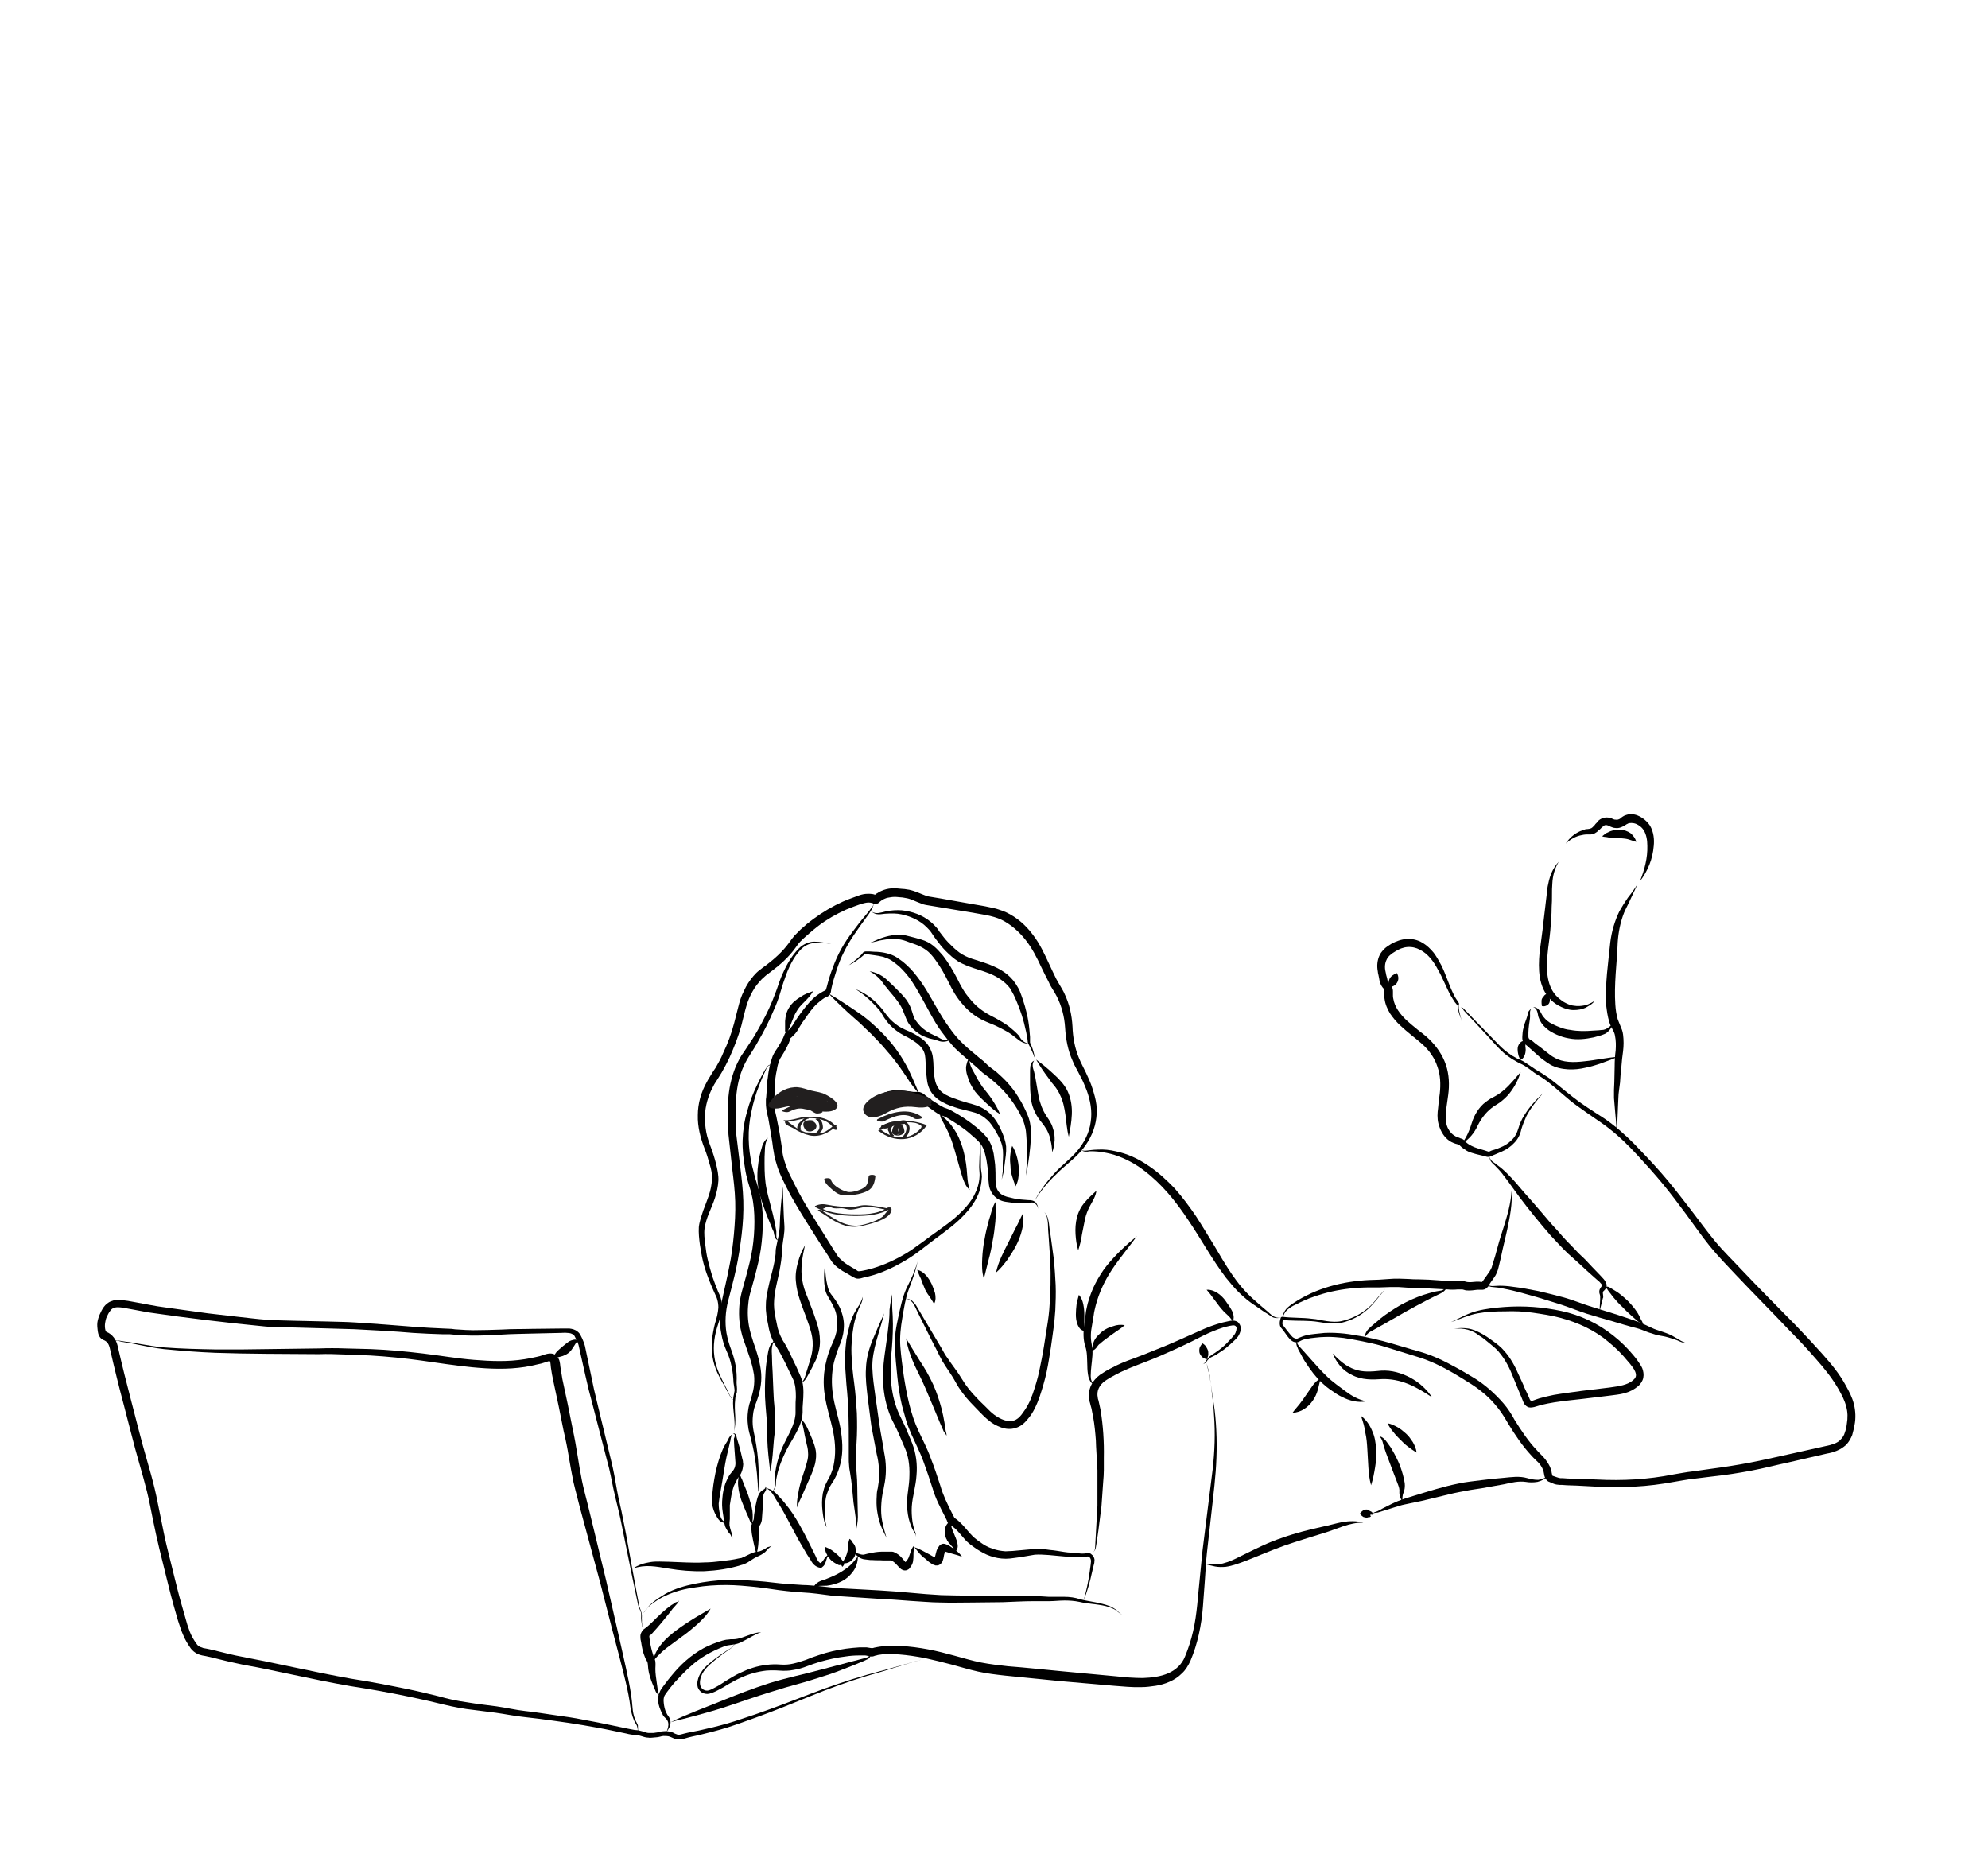 <?xml version="1.0" encoding="utf-8"?>
<!-- Generator: Adobe Illustrator 23.0.3, SVG Export Plug-In . SVG Version: 6.00 Build 0)  -->
<svg version="1.1" xmlns="http://www.w3.org/2000/svg" xmlns:xlink="http://www.w3.org/1999/xlink" x="0px" y="0px"
	 viewBox="0 0 590 550" style="enable-background:new 0 0 590 550;" xml:space="preserve">
<style type="text/css">
	.st0{opacity:0.46;}
	.st1{fill:#221F1F;}
</style>
<g id="Layer_1" class="st0">
</g>
<g id="Layer_2">
	<g>
		<g>
			<g>
				<path d="M191.4,484.8c-0.6-1.3-1-2.7-1.1-4.2c-0.1-0.7,0.1-1.5-0.1-2.2c-0.2-0.7-0.6-1.3-0.8-2.1l-1.8-8.6
					c-1.2-5.7-2.3-11.5-3.5-17.2c-0.6-2.8-1.4-5.7-2-8.5c-0.6-2.9-1.1-5.7-1.9-8.5l-4.4-17l-1.1-4.2l-1-4.3l-1.9-8.5
					c-0.1-0.6-0.4-1.3-0.7-1.9l-0.5-1c-0.1-0.3-0.3-0.4-0.5-0.6c-0.4-0.3-1-0.5-1.7-0.5c-0.7-0.1-1.4,0-2.1,0l-8.7,0.2
					c-2.9,0.1-5.8,0.1-8.7,0.3c-2.9,0.2-5.9,0.3-8.8,0.3c-1.5,0-3-0.1-4.4-0.2c-0.7-0.1-1.5-0.1-2.2-0.2c-0.6,0-1.4,0-2.1,0
					c-2.9-0.1-5.9-0.2-8.8-0.4c-5.8-0.5-11.6-0.8-17.5-1.1c-5.8-0.2-11.6-0.3-17.5-0.5c-2.9-0.1-5.9,0-8.8-0.3
					c-3-0.3-5.8-0.6-8.8-0.9l-8.7-1l-8.7-1.1l-4.3-0.6c-1.5-0.2-2.9-0.4-4.3-0.6l-4.3-0.8l-2.2-0.4c-0.7-0.1-1.5-0.3-2.1-0.3
					c-1.3-0.1-2.2,0.2-2.8,1.2c-0.4,0.5-0.6,1-0.9,1.6c-0.3,0.6-0.4,1.2-0.5,1.8c-0.1,0.6-0.1,1.2,0,1.8c0.1,0.3,0.1,0.6,0.2,0.7
					c0.1,0.1,0.1,0.1,0.2,0.2c0.8,0.3,1.6,0.9,2.2,1.7c0.6,0.8,0.9,1.6,1.1,2.4c1.3,5.7,2.7,11.3,4.2,17l2.2,8.5
					c0.7,2.8,1.5,5.6,2.3,8.4c0.8,2.8,1.6,5.6,2.3,8.5c0.7,2.9,1.2,5.8,1.8,8.6c0.6,2.9,1.1,5.7,1.8,8.5l2.1,8.5
					c0.7,2.8,1.4,5.7,2.2,8.5c0.4,1.4,0.8,2.8,1.2,4.2l0.6,2.1c0.2,0.7,0.5,1.3,0.7,2c0.5,1.3,1.2,2.5,2,3.6c0.3,0.5,0.7,0.8,1.2,1
					c0.2,0.1,0.5,0.2,0.8,0.3l1.1,0.2c2.9,0.6,5.7,1.4,8.5,2c2.8,0.6,5.7,1.1,8.6,1.7l8.6,1.8c5.7,1.2,11.4,2.4,17.1,3.4
					c5.8,0.9,11.5,2,17.3,3.2c2.9,0.6,5.7,1.3,8.6,2c2.8,0.8,5.6,1.4,8.5,1.8c2.9,0.5,5.7,0.8,8.7,1.2c2.9,0.4,5.8,1.1,8.6,1.4
					c2.9,0.3,5.8,0.8,8.7,1.2c2.9,0.4,5.8,0.8,8.7,1.4c2.9,0.5,5.7,1.1,8.6,1.7c1.4,0.3,2.8,0.6,4.3,0.9c0.7,0.1,1.4,0.3,2.1,0.4
					l1.1,0.1c0.4,0.1,0.8,0.2,1.2,0.3c0.7,0.2,1.4,0.5,1.9,0.5c0.2,0,0.7,0,1,0c0.4,0,0.7,0,1.1-0.1c0.3,0,0.6-0.1,1-0.2
					c0.4-0.1,0.8-0.2,1.2-0.2c0.8-0.1,1.6,0,2.4,0.2c0.4,0.1,0.8,0.3,1.1,0.5c0.3,0.1,0.5,0.2,0.8,0.3c0.6,0.1,1.2-0.1,1.9-0.3
					c1.5-0.4,2.9-0.6,4.3-0.9c2.8-0.6,5.7-1.3,8.5-2.1c2.8-0.8,5.5-1.8,8.3-2.7c5.5-1.9,11-4,16.4-6.1c5.5-2.1,11-4,16.6-5.6
					c2.8-0.8,5.6-1.5,8.4-2.3l4.2-1.2l2.1-0.6l1.1-0.3c0.2-0.1,0.4-0.1,0.5-0.1c0.2,0,0.3-0.2,0.3-0.4c0,0.2-0.1,0.4-0.3,0.4
					c-0.2,0-0.4,0-0.5,0.1l-1,0.3l-2.1,0.6l-4.2,1.3c-2.8,0.9-5.6,1.7-8.4,2.5c-5.6,1.7-11.1,3.7-16.5,5.9
					c-5.4,2.2-10.8,4.4-16.3,6.4c-2.8,1-5.5,2-8.3,2.9c-2.8,0.9-5.7,1.6-8.5,2.3c-1.4,0.3-2.9,0.6-4.2,1c-0.7,0.2-1.5,0.4-2.4,0.3
					c-0.4,0-0.9-0.2-1.3-0.4c-0.3-0.1-0.6-0.3-0.9-0.4c-0.6-0.2-1.3-0.2-1.9-0.2c-0.3,0-0.6,0.1-1,0.2c-0.4,0.1-0.8,0.2-1.2,0.2
					c-0.4,0-0.8,0.1-1.1,0.1c-0.4,0-0.7,0.1-1.1,0c-0.9,0-1.6-0.3-2.3-0.5c-0.3-0.1-0.7-0.2-0.9-0.2l-1.1-0.1
					c-0.7-0.1-1.5-0.2-2.2-0.4c-1.5-0.3-2.9-0.6-4.3-0.9c-2.8-0.6-5.7-1.1-8.6-1.6c-2.9-0.5-5.7-0.9-8.6-1.3
					c-2.9-0.4-5.8-0.8-8.7-1.1c-3-0.3-5.8-0.9-8.7-1.3c-2.9-0.4-5.8-0.7-8.7-1.1c-1.5-0.2-2.9-0.5-4.4-0.8c-1.5-0.3-2.9-0.7-4.3-1
					c-2.8-0.7-5.7-1.3-8.5-1.9c-5.7-1.2-11.4-2.2-17.2-3.1c-5.8-1-11.5-2.2-17.2-3.4l-8.6-1.8c-2.8-0.6-5.7-1-8.6-1.7
					c-2.9-0.6-5.7-1.4-8.5-2l-1.1-0.2c-0.4-0.1-0.8-0.2-1.3-0.4c-0.8-0.4-1.6-1-2.1-1.7c-0.9-1.3-1.7-2.6-2.3-4.1
					c-0.3-0.7-0.6-1.4-0.8-2.1l-0.7-2.1c-0.4-1.4-0.8-2.8-1.2-4.2c-0.8-2.8-1.5-5.7-2.2-8.5l-2.1-8.5c-0.7-2.9-1.3-5.7-1.9-8.6
					c-0.6-2.9-1.1-5.7-1.8-8.5c-0.7-2.8-1.5-5.6-2.3-8.4c-0.8-2.8-1.6-5.7-2.3-8.5l-2.2-8.5c-1.5-5.6-2.9-11.3-4.2-17
					c-0.3-1.3-0.8-2.1-1.9-2.5c-0.5-0.2-1.1-0.7-1.3-1.3c-0.3-0.5-0.3-1-0.4-1.4c-0.1-0.8-0.2-1.7-0.1-2.5c0.1-0.8,0.4-1.7,0.7-2.4
					c0.3-0.7,0.7-1.5,1.2-2.2c0.5-0.7,1.3-1.4,2.2-1.7c0.9-0.4,1.8-0.4,2.7-0.4c0.9,0.1,1.6,0.2,2.3,0.3l2.2,0.4l4.3,0.8
					c1.4,0.3,2.9,0.5,4.3,0.7l4.3,0.6l8.7,1.2l8.7,1c2.9,0.3,5.8,0.7,8.7,0.9c2.9,0.2,5.7,0.2,8.7,0.3l8.8,0.2
					c2.9,0.1,5.9,0.1,8.8,0.3c5.8,0.4,11.7,0.8,17.5,1.3c2.9,0.2,5.8,0.4,8.7,0.5l2.3,0.1c0.7,0.1,1.4,0.2,2.1,0.2
					c1.4,0.1,2.9,0.2,4.3,0.2c2.9,0,5.8-0.1,8.7-0.2c2.9-0.2,5.9-0.1,8.8-0.2l8.8-0.1c0.7,0,1.5,0,2.3,0c0.8,0.1,1.7,0.3,2.4,0.9
					c0.4,0.3,0.7,0.7,0.9,1.1l0.5,1c0.3,0.7,0.6,1.4,0.8,2.2l1.8,8.6l0.9,4.3l1,4.2l4.1,17c0.7,2.8,1.2,5.7,1.7,8.6
					c0.5,2.9,1.3,5.7,1.8,8.6c1.2,5.7,2.1,11.5,3.2,17.2l1.6,8.6c0.2,0.7,0.5,1.3,0.7,2.1c0.2,0.7,0,1.5,0.1,2.2
					C190.4,482,190.9,483.4,191.4,484.8z"/>
			</g>
			<g>
				<path d="M307,356.4c1.5-2.9,3.5-5.6,5.7-8c2.2-2.5,4.9-4.4,7-6.9c2.1-2.5,3.6-5.4,4-8.6c0.5-3.2-0.1-6.4-1.2-9.4
					c-0.6-1.5-1.2-3-2-4.4c-0.7-1.5-1.6-2.8-2.2-4.4c-1.4-3.1-2-6.5-2.2-9.8c-0.2-3.2-1-6.3-2.4-9.1c-0.4-0.7-0.7-1.4-1.2-2.1
					c-0.4-0.7-0.9-1.4-1.2-2.2c-0.8-1.5-1.5-3-2.2-4.4c-1.4-3-2.8-5.8-4.8-8.3c-1.9-2.4-4.4-4.6-7.1-5.9c-2.8-1.3-6-1.6-9.2-2.2
					l-9.7-1.6l-2.4-0.4c-0.4-0.1-0.8-0.1-1.2-0.2c-0.5-0.1-0.9-0.2-1.3-0.4c-1.7-0.6-3.1-1.4-4.4-1.6c-0.3-0.1-0.8-0.1-1.1-0.2
					c-0.4,0-0.8-0.1-1.2-0.1c-0.8-0.1-1.5-0.1-2.2,0c-0.7,0.1-1.4,0.2-2,0.5c-0.3,0.1-0.6,0.3-0.9,0.5c-0.1,0.1-0.3,0.2-0.4,0.3
					l-0.2,0.2l0,0c0,0-0.1,0.1-0.2,0.2c-0.1,0.1-0.3,0.1-0.4,0.2c-0.2,0.1-0.4,0.1-0.8,0.1c-0.6-0.1-0.5-0.1-0.6-0.2
					c-0.1-0.1-0.3-0.1-0.4-0.1c-0.3-0.1-0.6-0.1-0.9-0.1c-0.6,0-1.3,0.2-2.1,0.4c-1.5,0.5-3,1.1-4.5,1.7c-2.9,1.3-5.7,2.9-8.2,4.8
					c-1.3,1-2.5,2-3.7,3.1c-0.6,0.5-1.2,1.1-1.7,1.6c-0.5,0.5-0.9,1.1-1.4,1.8c-2,2.8-4.6,5.1-7.3,7.1c-0.6,0.5-1.4,1-1.9,1.5
					c-0.6,0.5-1.1,1-1.6,1.6c-1,1.1-1.8,2.4-2.5,3.8c-0.7,1.4-1.2,2.9-1.6,4.4c-0.4,1.5-0.8,3.2-1.2,4.8c-0.9,3.2-2.1,6.3-3.5,9.4
					c-0.7,1.5-1.5,3-2.3,4.4c-0.4,0.7-0.9,1.4-1.3,2.1c-0.4,0.7-0.9,1.3-1.2,2c-1.5,2.7-2.4,5.8-2.5,8.9c0,1.6,0.1,3.1,0.4,4.7
					c0.3,1.6,0.8,3,1.4,4.6c0.6,1.6,1.1,3.2,1.5,4.8c0.4,1.6,0.8,3.4,0.7,5.1c-0.1,1.7-0.5,3.4-1,5c-0.5,1.6-1.2,3.1-1.8,4.6
					c-0.6,1.5-1.1,3-1.3,4.5c-0.2,1.5,0,3.1,0.2,4.7c0.2,1.7,0.4,3.2,0.8,4.8c0.4,1.6,0.8,3.1,1.3,4.7c0.5,1.5,1.1,3,1.7,4.5
					l0.5,1.1c0.2,0.4,0.3,0.8,0.4,1.2c0.2,0.8,0.3,1.7,0.2,2.6c-0.1,1.7-0.6,3.4-1.1,4.9c-0.5,1.5-0.9,3.1-1.1,4.7
					c-0.4,3.2,0,6.5,1.3,9.5c0.6,1.5,1.4,2.9,2.1,4.4c0.4,0.7,0.8,1.5,1.1,2.2c0.3,0.7,0.8,1.5,1.5,1.8c-0.8-0.3-1.3-1.1-1.6-1.8
					c-0.4-0.7-0.8-1.4-1.2-2.2c-0.8-1.4-1.6-2.8-2.3-4.3c-1.4-3-1.9-6.4-1.6-9.7c0.2-1.7,0.5-3.3,0.9-4.9c0.5-1.6,0.9-3.1,1-4.7
					c0-0.8-0.1-1.6-0.3-2.3c-0.1-0.4-0.2-0.7-0.4-1.1l-0.5-1.1c-0.7-1.5-1.3-3-1.9-4.6c-0.6-1.6-1.1-3.1-1.5-4.8
					c-0.4-1.6-0.6-3.3-0.9-4.9c-0.2-1.6-0.4-3.3-0.3-5.1c0.2-1.8,0.8-3.3,1.3-4.9c0.6-1.6,1.2-3.1,1.7-4.6c0.5-1.5,0.8-3,0.9-4.6
					c0.1-1.6-0.2-3-0.7-4.6c-0.4-1.5-0.9-3.1-1.5-4.6c-1.2-3.1-2.1-6.5-2-9.9c0-3.5,1-6.9,2.7-9.9c0.4-0.8,0.9-1.5,1.3-2.2
					c0.4-0.7,0.9-1.4,1.3-2c0.8-1.4,1.6-2.8,2.2-4.3c1.4-2.9,2.5-5.9,3.3-9c0.4-1.6,0.8-3.1,1.2-4.7c0.4-1.6,0.9-3.3,1.7-4.8
					c0.7-1.6,1.7-3.1,2.8-4.4c0.6-0.7,1.2-1.3,1.9-1.8c0.7-0.6,1.3-1,2-1.5c2.6-2,4.9-4.1,6.7-6.6c0.5-0.7,1-1.4,1.6-2.1
					c0.6-0.6,1.2-1.2,1.8-1.8c1.2-1.1,2.5-2.2,3.9-3.2c2.7-2,5.6-3.7,8.7-5.1c1.6-0.7,3.1-1.2,4.7-1.8c0.8-0.3,1.7-0.5,2.7-0.5
					c0.5,0,1,0,1.5,0.1c0.2,0.1,0.5,0.1,0.7,0.2c0.1,0,0.4,0.1,0,0c-0.2,0-0.2,0-0.2,0c0,0,0,0-0.1,0.1c0,0-0.1,0.1-0.1,0.1l0.1-0.1
					l0.3-0.2c0.2-0.2,0.4-0.3,0.6-0.4c0.4-0.3,0.8-0.5,1.3-0.7c0.9-0.4,1.8-0.6,2.8-0.7c0.9-0.1,1.8,0,2.7,0.1
					c0.4,0,0.8,0.1,1.3,0.1c0.4,0.1,0.8,0.1,1.3,0.2c1.9,0.4,3.4,1.2,4.8,1.7c0.4,0.1,0.7,0.2,1,0.3c0.4,0.1,0.8,0.1,1.2,0.2
					l2.4,0.4l9.6,1.7c1.6,0.3,3.2,0.5,4.9,0.9c1.7,0.3,3.3,0.8,4.9,1.5c3.2,1.5,5.8,3.8,7.9,6.6c2.1,2.7,3.5,5.8,4.9,8.8
					c0.7,1.5,1.4,3,2.1,4.4c0.4,0.7,0.8,1.4,1.2,2.1c0.4,0.7,0.9,1.5,1.2,2.2c1.5,3.1,2.2,6.4,2.4,9.8c0.1,3.2,0.7,6.4,1.9,9.3
					c0.6,1.5,1.4,2.9,2.1,4.4c0.7,1.5,1.4,3,1.9,4.6c0.5,1.6,1,3.2,1.2,4.9c0.2,1.7,0.1,3.4-0.2,5c-0.6,3.3-2.3,6.4-4.5,8.9
					c-2.2,2.5-5,4.4-7.2,6.7C310.7,351,308.7,353.6,307,356.4z"/>
			</g>
			<g>
				<path d="M246.7,280c-1.7-0.1-3.3-0.3-5-0.2c-1.6,0.1-3.1,0.9-4.2,2.1c-2.2,2.4-3.6,5.5-4.6,8.5c-0.6,1.6-1,3.1-1.5,4.7
					c-0.5,1.6-1.1,3.2-1.8,4.7c-1.3,3.1-2.8,6.1-4.5,9c-0.8,1.5-1.7,2.9-2.6,4.3c-0.9,1.4-1.6,2.7-2.2,4.2c-1.2,3-1.7,6.1-1.9,9.4
					c-0.2,3.2-0.1,6.5,0.1,9.8l1.2,9.8c0.4,3.3,0.8,6.6,0.9,10c0.1,3.4-0.1,6.8-0.5,10.1c-0.4,3.3-0.9,6.6-1.6,9.9
					c-0.7,3.3-1.6,6.5-2.4,9.7c-0.8,3.1-1,6.4-0.5,9.5c0.3,1.6,0.7,3.1,1.3,4.7c0.6,1.6,1.1,3.2,1.4,4.9c0.3,1.7,0.4,3.4,0.3,5.1
					c0,0.8,0.2,1.6,0.1,2.5c0,0.2,0,0.5-0.1,0.7l-0.2,0.6c-0.1,0.4-0.2,0.8-0.2,1.2c-0.2,1.6-0.1,3.3,0,4.9c0.1,1.7,0,3.4-0.4,5
					c0.7-3.3-0.5-6.6-0.2-10c0-0.4,0.1-0.9,0.2-1.3l0.1-0.6c0-0.2,0.1-0.4,0.1-0.5c0-0.8-0.2-1.6-0.3-2.4c-0.1-1.7-0.2-3.3-0.6-4.9
					c-0.3-1.6-0.8-3.1-1.5-4.6c-0.7-1.6-1.2-3.2-1.5-4.9c-0.7-3.4-0.6-6.9,0.2-10.2c0.7-3.3,1.5-6.5,2.1-9.7
					c0.7-3.2,1.1-6.5,1.4-9.7c0.3-3.3,0.5-6.5,0.4-9.8c-0.1-3.3-0.5-6.5-0.9-9.8l-1.1-10c-0.2-3.4-0.3-6.7-0.1-10.1
					c0.2-3.4,0.9-6.8,2.2-10c0.7-1.6,1.5-3.2,2.5-4.5c0.9-1.4,1.8-2.7,2.7-4.1c1.7-2.8,3.3-5.7,4.7-8.7c0.7-1.5,1.3-3,1.9-4.6
					c0.6-1.5,1.1-3.2,1.7-4.7c1.3-3.1,2.9-6.2,5.3-8.6c1.2-1.2,2.9-2,4.6-2C243.4,279.4,245,279.8,246.7,280z"/>
			</g>
			<g>
				<path d="M189.3,513.9c0-0.6-0.1-1.3-0.3-1.9c-0.3-0.6-0.7-1.1-0.9-1.7c-0.5-1.2-0.8-2.5-1-3.7c-0.3-2.5-0.8-5-1.4-7.5
					c-1.2-5-2.5-9.9-3.8-14.8l-3.8-14.8l-4-14.8l-2-7.4c-0.6-2.5-1.3-4.9-1.9-7.5c-0.5-2.5-1-5.1-1.4-7.6c-0.4-2.5-0.9-5-1.5-7.5
					l-1.5-7.5l-1.6-7.5c-0.3-1.3-0.5-2.6-0.7-3.9l-0.1-1c0-0.3-0.1-0.5-0.1-0.7c-0.1-0.2-0.1-0.2-0.1-0.2c0,0,0,0-0.2,0
					c-0.1,0-0.3,0-0.5,0.1l-0.9,0.3c-0.6,0.2-1.3,0.4-1.9,0.5c-1.3,0.3-2.6,0.6-3.9,0.8c-5.2,0.8-10.4,0.6-15.6,0.1
					c-5.1-0.5-10.2-1.3-15.2-2c-5-0.7-10.1-1.2-15.1-1.5l-7.6-0.3c-2.6-0.1-5.1-0.2-7.6-0.1l-15.4-0.1l-7.7-0.1
					c-2.6-0.1-5.1-0.1-7.7-0.2c-5.1-0.2-10.2-0.6-15.3-1.1c-2.6-0.3-5.1-0.8-7.6-1.3c-1.2-0.3-2.5-0.5-3.8-0.7
					c-0.6-0.1-1.3-0.2-1.9-0.4c-0.3-0.1-0.6-0.2-0.9-0.1c-0.3,0.1-0.5,0.4-0.9,0.3c0.3,0,0.6-0.3,0.9-0.4c0.3-0.1,0.6,0.1,1,0.1
					c0.6,0.1,1.3,0.2,1.9,0.3c1.3,0.1,2.5,0.4,3.8,0.6c2.5,0.4,5,0.9,7.6,1.1c5.1,0.4,10.2,0.5,15.3,0.6l7.7,0l7.7-0.1l15.3-0.2
					c2.6-0.1,5.2-0.1,7.7,0c2.6,0.1,5.1,0.1,7.7,0.2c5.2,0.2,10.3,0.7,15.4,1.3c5.1,0.6,10.1,1.5,15.2,1.9c5,0.4,10.1,0.6,15-0.2
					c1.2-0.2,2.4-0.4,3.6-0.7c0.6-0.1,1.2-0.3,1.8-0.5l0.9-0.3c0.4-0.1,0.8-0.2,1.3-0.2c0.5,0,1.1,0.1,1.6,0.5
					c0.5,0.4,0.8,0.9,1,1.3c0.2,0.4,0.2,0.9,0.3,1.2l0.1,0.9c0.2,1.2,0.4,2.5,0.6,3.7l1.6,7.5l1.5,7.5c1.1,5,1.7,10.1,2.7,15.1
					c0.5,2.5,1.2,4.9,1.8,7.4l1.8,7.4l3.6,14.9l3.4,14.9c1.1,5,2.3,10,3.3,15c0.5,2.5,0.9,5,1.1,7.6c0.1,1.3,0.3,2.5,0.8,3.7
					c0.2,0.6,0.6,1.1,0.8,1.7C189.3,512.6,189.4,513.3,189.3,513.9z"/>
			</g>
			<g>
				<path d="M229.6,315.9c-0.7,0-1.4,0.1-1.8,0.6c-0.2,0.2-0.4,0.6-0.5,0.9l-0.4,0.9c-0.6,1.2-1.1,2.5-1.6,3.8
					c-1,2.5-1.8,5.2-2.3,7.8c-1.2,5.3-1,10.8,0.2,16c0.3,1.3,0.7,2.6,1,3.9l0.6,1.9c0.2,0.7,0.4,1.4,0.6,2.1c0.7,2.8,1,5.6,1,8.4
					c0,2.8-0.2,5.6-0.6,8.4c-0.4,2.8-1.1,5.5-1.8,8.2l-1.1,4c-0.4,1.3-0.7,2.6-0.8,3.9c-0.3,2.6-0.2,5.2,0.4,7.8
					c0.3,1.3,0.7,2.5,1.1,3.8c0.5,1.3,0.9,2.6,1.3,4c0.4,1.4,0.7,2.7,0.9,4.2c0.2,1.5,0.2,2.9,0,4.4c-0.2,1.4-0.5,2.8-1,4.2
					c-0.2,0.7-0.5,1.3-0.7,1.9c-0.2,0.6-0.4,1.3-0.5,1.9c-0.2,1.3-0.3,2.6-0.2,3.9c0.1,1.3,0.4,2.6,0.7,4c0.5,2.7,0.9,5.5,1,8.3
					c0.1,1.4,0.1,2.8,0.1,4.1c0,0.7-0.1,1.4-0.1,2.1c-0.1,0.7,0,1.4,0.5,1.9c-0.6-0.4-0.7-1.2-0.7-1.9c0-0.7,0-1.4-0.1-2.1
					c-0.1-1.4-0.2-2.7-0.4-4.1c-0.3-2.7-0.8-5.4-1.5-8c-0.3-1.3-0.8-2.7-0.9-4.1c-0.2-1.4-0.2-2.9,0-4.3c0.1-0.7,0.2-1.4,0.4-2.1
					c0.2-0.7,0.5-1.4,0.6-2c0.4-1.3,0.7-2.6,0.8-3.8c0.1-1.3,0.1-2.6-0.2-3.8c-0.2-1.3-0.6-2.6-1-3.9c-0.4-1.3-0.9-2.5-1.3-3.8
					c-0.5-1.3-1-2.7-1.3-4.1c-0.7-2.8-0.8-5.7-0.5-8.6c0.2-1.4,0.5-2.9,0.9-4.2l1.1-4c0.7-2.6,1.4-5.3,1.8-7.9
					c0.4-2.6,0.6-5.3,0.6-8c0-2.7-0.2-5.4-0.8-7.9c-0.1-0.6-0.3-1.3-0.5-1.9c-0.2-0.7-0.4-1.3-0.6-2c-0.4-1.4-0.7-2.7-0.9-4.1
					c-0.5-2.8-0.8-5.6-0.7-8.4c0.1-2.8,0.5-5.6,1.3-8.3c0.7-2.7,1.7-5.3,2.9-7.8c0.6-1.2,1.2-2.5,1.9-3.7l0.5-0.9
					c0.2-0.3,0.4-0.6,0.6-0.9C228.1,315.8,228.9,315.8,229.6,315.9z"/>
			</g>
			<g>
				<path d="M358.1,404.5c0.4,1.3,0.7,2.6,0.9,3.9l0.6,4l0.6,4c0.2,1.3,0.4,2.7,0.5,4c0.5,5.4,0.5,10.8,0.1,16.2
					c-0.2,2.7-0.5,5.4-0.8,8.1l-0.9,8l-0.9,8c-0.3,2.7-0.4,5.4-0.6,8l-0.6,8.1c-0.2,2.7-0.6,5.4-1.2,8.1c-0.6,2.7-1.4,5.3-2.5,7.9
					c-0.6,1.3-1.4,2.7-2.5,3.7c-1.1,1.1-2.3,1.9-3.7,2.5c-1.3,0.6-2.8,1-4.1,1.2c-1.4,0.2-2.8,0.4-4.2,0.4c-2.8,0.1-5.5-0.2-8.2-0.4
					l-16.1-1.4c-5.4-0.5-10.7-1.1-16.1-1.6c-2.7-0.3-5.4-0.6-8.1-1.2c-2.7-0.6-5.3-1.4-7.9-2.1c-2.6-0.7-5.2-1.3-7.8-1.9
					c-2.6-0.5-5.2-0.9-7.8-1.1c-1.3-0.1-2.6-0.1-3.9-0.1c-0.6,0-1.3,0.1-1.9,0.2c-0.3,0-0.6,0.1-0.9,0.2l-0.5,0.1l-0.2,0.1
					c-0.1,0-0.3,0.1-0.4,0.1c-1.1,0.1-1.7-0.3-2.2-0.3c-0.2,0-0.6,0-0.9,0l-1,0c-1.3,0-2.6,0.1-3.9,0.3c-2.6,0.3-5.2,0.9-7.7,1.6
					c-1.3,0.4-2.5,0.8-3.8,1.3c-1.3,0.5-2.6,0.9-4,1.1c-1.4,0.3-2.8,0.3-4.2,0.2c-1.3-0.1-2.6-0.1-3.9,0c-2.6,0.3-5.1,1-7.5,2.1
					c-1.2,0.5-2.4,1.2-3.5,1.8c-1.1,0.7-2.3,1.4-3.5,2c-0.6,0.3-1.2,0.6-1.9,0.8c-0.7,0.3-1.5,0.3-2.3,0c-0.7-0.3-1.3-0.9-1.6-1.7
					c-0.2-0.7-0.2-1.5,0-2.2c0.3-1.4,1.1-2.6,2-3.6c0.9-1,2-1.8,3.1-2.7c1.1-0.8,2.2-1.6,3.3-2.3c0.6-0.4,1.2-0.7,1.7-1.1
					c0.5-0.4,0.8-1,1.1-1.7c-0.2,0.6-0.5,1.3-1,1.7c-0.5,0.4-1.1,0.8-1.7,1.2c-1.1,0.8-2.2,1.6-3.2,2.4c-1,0.9-2.1,1.7-2.9,2.7
					c-0.9,1-1.5,2.2-1.7,3.4c-0.1,0.6-0.1,1.2,0.1,1.8c0.2,0.5,0.6,1,1.2,1.2c0.5,0.2,1.1,0.2,1.7-0.1c0.6-0.2,1.2-0.6,1.8-0.9
					c1.2-0.6,2.2-1.4,3.4-2.1c1.2-0.7,2.3-1.4,3.6-2c2.5-1.2,5.1-2.1,7.9-2.4c1.4-0.2,2.8-0.2,4.2-0.1c1.3,0.1,2.5,0,3.8-0.3
					c1.3-0.3,2.5-0.7,3.7-1.1c1.2-0.5,2.5-1,3.8-1.4c2.6-0.9,5.3-1.5,8-1.9c1.4-0.2,2.7-0.3,4.1-0.4l1,0c0.4,0,0.6,0,1.1,0
					c0.8,0.1,1.5,0.3,1.8,0.2c0,0,0,0,0.1,0l0.3-0.1c0.2,0,0.3-0.1,0.5-0.1c0.3-0.1,0.7-0.1,1.1-0.2c0.7-0.1,1.4-0.2,2.1-0.2
					c1.4-0.1,2.8,0,4.2,0c2.7,0.1,5.5,0.5,8.2,1c2.7,0.5,5.3,1.2,7.9,1.9c2.6,0.7,5.2,1.5,7.8,2c2.6,0.5,5.2,0.8,7.9,1.1
					c5.3,0.4,10.7,1,16.1,1.5l16.1,1.5c2.7,0.3,5.3,0.5,7.9,0.5c2.6-0.1,5.2-0.4,7.5-1.4c2.3-1,4.1-2.7,5-5c1-2.4,1.8-4.9,2.4-7.5
					c1.2-5.2,1.4-10.5,2-15.9c0.3-2.7,0.5-5.4,0.8-8.1l1-8l1-8c0.3-2.7,0.7-5.3,1-8c0.6-5.3,0.8-10.7,0.4-16.1
					c-0.1-2.7-0.5-5.3-0.8-8l-0.5-4C358.6,407.1,358.4,405.8,358.1,404.5z"/>
			</g>
			<g>
				<path d="M259.4,267.2c0,1-0.3,2-0.8,2.8c-0.5,0.9-1.1,1.7-1.7,2.5c-1.2,1.6-2.3,3.2-3.4,4.8c-1.1,1.6-2.1,3.3-3,5.1
					c-0.9,1.7-1.6,3.6-2.2,5.4c-0.6,1.9-1.2,3.7-1.6,5.7l-0.1,0.7c0,0.2-0.2,0.7-0.4,1c-0.2,0.3-0.7,0.6-0.9,0.6
					c-0.2,0.1-0.4,0.2-0.6,0.3c-0.8,0.5-1.5,1.1-2.2,1.7c-1.4,1.3-2.5,2.9-3.6,4.5c-0.6,0.8-1.1,1.5-1.6,2.4c-0.5,0.9-1,1.8-1.9,2.6
					c-0.2,0.2-0.4,0.4-0.6,0.6l-0.2,0.1l-0.1,0.1c0,0,0.1-0.1,0.1-0.1c0.1-0.1,0,0,0,0.1c-0.1,0.3-0.3,0.8-0.5,1.4
					c-0.4,0.9-0.9,1.8-1.4,2.7c-0.3,0.4-0.5,0.9-0.8,1.3c-0.3,0.4-0.4,0.7-0.6,1.1c-0.3,0.8-0.6,1.7-0.7,2.6l-0.3,1.5l-0.1,0.7
					c0,0.2-0.1,0.4-0.1,0.7c-0.1,0.9-0.2,1.9-0.2,2.8c0,1,0,2-0.1,3l-0.1,0.7c0,0.2,0,0.4,0,0.6c0,0.4,0.1,0.9,0.1,1.3
					c0.1,0.9,0.4,1.8,0.6,2.8c0.2,1.1,0.4,2,0.6,3c0.4,1.9,0.7,3.9,1,5.9c0.1,1,0.2,1.9,0.4,2.8c0.2,0.9,0.5,1.8,0.8,2.7
					c0.6,1.8,1.5,3.5,2.4,5.3c1.7,3.5,3.7,6.9,5.8,10.2c2.1,3.4,4.2,6.7,6.3,10.1l0.8,1.2c0.2,0.4,0.5,0.7,0.8,1
					c0.6,0.6,1.3,1.2,2.1,1.7c0.8,0.5,1.6,1,2.5,1.5l0.6,0.4c0.1,0.1,0.2,0.1,0.2,0.1c0.1,0,0.2,0,0.4,0l0.7-0.1
					c3.8-0.7,7.4-2.1,10.8-3.9c1.7-0.9,3.4-1.9,5-3.1c1.6-1.1,3.2-2.3,4.8-3.5c3.2-2.3,6.5-4.5,9.2-7.3c1.4-1.4,2.6-2.9,3.5-4.6
					c0.9-1.7,1.5-3.6,1.6-5.5c0.1-0.9-0.1-1.9-0.1-3l0.1-3l0.3-5.9l0.1,5.9l0,3c0,1,0.3,1.9,0.3,3c-0.1,2-0.5,4.1-1.4,5.9
					c-0.9,1.9-2.1,3.5-3.5,5c-2.7,3-6,5.3-9.2,7.7c-1.6,1.2-3.1,2.4-4.7,3.6c-1.6,1.2-3.3,2.3-5.1,3.3c-3.5,2-7.3,3.6-11.3,4.4
					l-0.7,0.2c-0.3,0.1-0.6,0.1-1,0.1c-0.4,0-0.8-0.2-1.2-0.4l-0.7-0.4c-0.8-0.5-1.7-1-2.6-1.5c-0.9-0.6-1.8-1.2-2.5-2
					c-0.4-0.4-0.7-0.8-1-1.3l-0.8-1.3c-2.2-3.3-4.3-6.7-6.4-10c-2.1-3.4-4.2-6.8-6-10.4c-0.9-1.8-1.8-3.6-2.5-5.6
					c-0.3-1-0.6-2-0.9-3c-0.2-1-0.3-2.1-0.5-3c-0.2-1.9-0.6-3.9-0.9-5.8c-0.2-1-0.3-2-0.5-2.9c-0.2-0.9-0.5-1.9-0.6-3
					c-0.1-0.5-0.1-1.1-0.1-1.7c0-0.3,0-0.6,0-0.9l0.1-0.7c0.1-0.9,0.1-1.9,0.2-2.9c0-1,0.1-2,0.3-3.1c0-0.3,0.1-0.5,0.1-0.8l0.1-0.7
					l0.3-1.5c0.2-1,0.5-2,0.9-3.1c0.2-0.5,0.5-1,0.8-1.5c0.3-0.4,0.5-0.8,0.8-1.2c0.5-0.8,1-1.7,1.4-2.5c0.2-0.3,0.3-0.8,0.6-1.4
					c0.1-0.2,0.1-0.3,0.4-0.6c0-0.1,0.1-0.1,0.2-0.2l0.1,0l0.1-0.1c0.2-0.1,0.3-0.3,0.5-0.4c0.6-0.6,1.1-1.3,1.6-2.2
					c0.5-0.8,1.2-1.8,1.7-2.5c1.2-1.6,2.4-3.2,3.9-4.6c0.8-0.7,1.6-1.3,2.5-1.8c0.4-0.3,1.1-0.5,1.1-0.6c0.1-0.1,0.1-0.1,0.2-0.4
					l0.2-0.7c0.5-2,1.1-3.9,1.8-5.7c0.7-1.9,1.5-3.7,2.5-5.5c1-1.8,2.1-3.4,3.3-5c1.2-1.6,2.4-3.2,3.7-4.7c0.6-0.8,1.3-1.5,1.8-2.3
					C259,269.2,259.4,268.2,259.4,267.2z"/>
			</g>
			<g>
				<path d="M309.9,359.6c0.4,0.4,0.8,1,1,1.6c0.2,0.6,0.3,1.2,0.4,1.8c0.1,1.2,0.3,2.4,0.5,3.6l1,7.3c0.2,2.5,0.4,4.9,0.5,7.4
					c0.1,2.5,0,4.9-0.1,7.4c-0.1,1.2-0.2,2.5-0.3,3.7l-0.5,3.7c-0.3,2.4-0.7,4.9-1.1,7.3c-0.4,2.5-0.9,4.9-1.6,7.3
					c-0.7,2.4-1.4,4.8-2.6,7.2c-0.6,1.2-1.3,2.3-2.2,3.3c-0.8,1-2,2.1-3.5,2.5c-1.5,0.5-3.1,0.3-4.4-0.2c-1.3-0.5-2.5-1.1-3.5-2
					c-0.5-0.4-1-0.8-1.5-1.3l-1.3-1.3c-0.9-0.9-1.7-1.8-2.6-2.7c-1.7-1.8-3.3-3.9-4.5-6.1c-1.1-2.1-2.6-4-3.9-6.2
					c-0.6-1.1-1.2-2.2-1.7-3.3l-1.7-3.3l-3.3-6.6l-1.6-3.3c-0.3-0.5-0.6-1.1-1.1-1.4c-0.4-0.4-1-0.6-1.6-0.7c0.6,0,1.2,0.2,1.8,0.5
					c0.5,0.4,0.9,0.9,1.3,1.4l1.9,3.2l3.8,6.4l1.9,3.2c0.6,1.1,1.2,2.2,1.9,3.1c1.3,2,2.9,3.9,4.2,6.1c1.2,2,2.7,3.9,4.4,5.6
					c0.8,0.9,1.7,1.7,2.6,2.6l1.3,1.3c0.4,0.4,0.9,0.8,1.3,1.1c1.8,1.3,4,2.3,5.8,1.7c0.9-0.3,1.6-0.9,2.3-1.8
					c0.7-0.9,1.3-1.8,1.9-2.9c1.1-2,1.8-4.4,2.5-6.7c0.7-2.3,1.1-4.7,1.6-7.1c0.5-2.4,0.8-4.8,1.2-7.2c0.4-2.5,0.8-4.8,1-7.2
					c0.4-4.9,0.5-9.7,0.3-14.6l-0.5-7.3c-0.1-1.2-0.2-2.5-0.2-3.7C310.9,361.8,310.7,360.5,309.9,359.6z"/>
			</g>
			<g>
				<path d="M433.2,298.9c0.5-0.1,1,0.1,1.3,0.5l1,1l2,2.1l4,4.1c1.4,1.4,2.7,2.8,4,4.1c1.4,1.3,2.9,2.4,4.6,3.3
					c0.8,0.4,1.8,0.7,2.6,1.3c0.8,0.5,1.6,1.1,2.4,1.6c0.8,0.6,1.6,1,2.4,1.5c0.8,0.5,1.6,1.1,2.4,1.6c1.6,1.2,3,2.4,4.5,3.6
					c1.5,1.2,3,2.4,4.5,3.5c1.6,1.1,3.2,2.2,4.8,3.2c1.6,1,3.3,2.1,4.8,3.3c3.1,2.4,5.9,5.1,8.5,7.9c2.7,2.8,5.3,5.6,7.8,8.6
					c2.5,3,4.8,6,7.2,9.1c2.3,3,4.6,6.2,7,9.1c2.4,2.9,5.2,5.6,7.8,8.4c5.3,5.6,10.7,11,16.1,16.5c2.7,2.8,5.3,5.6,7.9,8.5
					c2.6,2.9,5.1,5.9,7,9.4c1,1.8,1.9,3.5,2.4,5.5c0.5,2,0.6,4.2,0.2,6.2c-0.2,1-0.4,2-0.7,3c-0.4,1-1,2.1-1.8,2.9
					c-1.7,1.6-3.9,2.3-5.7,2.6l-11.3,2.6c-3.8,0.8-7.5,1.8-11.3,2.5c-3.8,0.7-7.6,1.3-11.4,1.7l-5.7,0.7c-1.9,0.2-3.8,0.6-5.7,0.9
					c-3.8,0.7-7.7,1.2-11.6,1.4c-3.9,0.2-7.8,0.2-11.6,0l-5.7-0.3l-2.9-0.1l-1.4-0.1l-0.7,0c-0.3,0-0.6-0.1-0.9-0.1
					c-0.6-0.1-1.1-0.3-1.5-0.5l-0.7-0.3c-0.4-0.1-0.7-0.4-1-0.8c-0.5-0.7-0.5-1.4-0.6-1.8c0-0.2-0.1-0.3-0.1-0.5
					c-0.1-0.2-0.1-0.4-0.2-0.6c-0.3-0.7-0.8-1.5-1.4-2.1c-0.6-0.6-1.4-1.3-2-2c-2.7-2.9-4.9-6.2-6.9-9.5c-1-1.7-1.9-3.2-3.1-4.7
					c-1.2-1.5-2.4-2.8-3.8-4c-1.4-1.2-2.9-2.3-4.5-3.3c-1.6-1-3.2-2-4.9-3c-3.3-1.9-6.7-3.6-10.3-4.7c-3.7-1.1-7.3-2.3-11-3.4
					c-1.8-0.5-3.7-0.9-5.6-1.3c-1.9-0.4-3.7-0.7-5.6-1c-1.9-0.2-3.8-0.4-5.6-0.3c-0.9,0-1.9,0.1-2.8,0.2c-0.9,0.1-1.9,0.2-2.8,0.4
					c-0.4,0.1-0.9,0.2-1.3,0.4c-0.2,0.1-0.4,0.2-0.6,0.3l-0.2,0.1c-0.1,0-0.2,0.1-0.2,0.1c-0.2,0.1-0.3,0.1-0.5,0.1
					c-1.4,0-2.1-1.1-2.7-1.8c-0.6-0.8-1.1-1.6-1.7-2.3c-0.1-0.1-0.4-0.4-0.5-0.8c-0.1-0.3-0.1-0.6-0.1-0.9c0-0.5,0.2-1,0.3-1.5l0,0
					c0.1-0.2,0.3-0.3,0.5-0.3c2.9,0.4,5.8,0.2,8.8,0.6c1.5,0.1,2.9,0.5,4.4,0.7c1.4,0.2,2.9,0.3,4.3,0c2.8-0.6,5.5-1.9,7.8-3.8
					c1.1-0.9,2.1-2.1,3-3.2l1.5-1.7c0.5-0.5,0.9-1.2,0.9-1.9c0,0.7-0.4,1.4-0.9,2l-1.4,1.7c-0.9,1.1-1.9,2.3-3,3.3
					c-2.2,2-4.9,3.4-7.9,4.1c-1.5,0.3-3,0.2-4.5,0.1c-1.5-0.2-2.9-0.5-4.4-0.6c-2.9-0.2-5.9,0-8.9-0.4l0.5-0.3
					c-0.1,0.5-0.2,0.9-0.2,1.3c0,0.2,0,0.4,0.1,0.5c0.1,0.2,0.1,0.2,0.3,0.4c0.6,0.8,1.2,1.6,1.8,2.3c0.3,0.4,0.6,0.7,0.9,1
					c0.3,0.2,0.7,0.4,1,0.4c0.1,0,0.1,0,0.2,0c0,0,0.1,0,0.1,0l0.2-0.1c0.2-0.1,0.5-0.2,0.7-0.3c0.5-0.2,1-0.4,1.4-0.5
					c1-0.3,2-0.4,2.9-0.5c1-0.1,1.9-0.2,2.9-0.3c2-0.1,3.9,0,5.9,0.2c1.9,0.2,3.8,0.6,5.7,0.9c1.9,0.4,3.8,0.8,5.7,1.3
					c3.8,1,7.4,2.2,11.1,3.2c3.8,1.1,7.3,2.8,10.7,4.7c1.7,0.9,3.3,1.9,5,2.9c1.7,1,3.3,2.2,4.8,3.5c1.5,1.3,2.9,2.7,4.2,4.2
					c1.3,1.5,2.4,3.2,3.3,4.9c2,3.2,4.1,6.4,6.7,9.1c0.6,0.7,1.3,1.3,2,2.1c0.7,0.8,1.3,1.7,1.8,2.7c0.1,0.3,0.2,0.5,0.3,0.8
					c0.1,0.2,0.2,0.6,0.2,0.9c0.1,0.5,0.2,0.9,0.2,0.9c0,0,0,0,0.1,0.1l0.6,0.2c0.5,0.2,0.9,0.3,1.2,0.4c0.2,0,0.3,0.1,0.5,0.1
					l0.7,0l1.4,0.1l2.9,0.1l5.8,0.2c7.6,0.4,15.2,0,22.7-1.5c1.9-0.3,3.8-0.7,5.7-0.9l5.7-0.8c3.8-0.5,7.6-1.1,11.3-1.8
					c3.7-0.7,7.5-1.6,11.2-2.4l11.2-2.5c1-0.2,1.8-0.4,2.6-0.7c0.8-0.3,1.5-0.7,2-1.3c0.5-0.5,1-1.2,1.2-2c0.3-0.8,0.5-1.7,0.6-2.6
					c0.3-1.8,0.3-3.5-0.2-5.2c-0.4-1.7-1.3-3.4-2.2-5c-1.8-3.2-4.2-6.2-6.7-9c-2.5-2.9-5.1-5.7-7.8-8.4c-5.3-5.6-10.7-11-16-16.6
					c-2.6-2.8-5.3-5.5-7.8-8.6c-2.5-3.1-4.6-6.2-6.9-9.3c-2.3-3.1-4.6-6.2-7-9.1c-2.4-2.9-5-5.8-7.6-8.6c-2.6-2.8-5.3-5.5-8.3-7.8
					c-1.5-1.2-3-2.2-4.6-3.3c-1.6-1.1-3.2-2.2-4.7-3.3c-1.6-1.1-3.1-2.4-4.5-3.6c-1.5-1.3-2.9-2.5-4.4-3.7c-0.8-0.6-1.5-1.1-2.3-1.6
					c-0.8-0.5-1.7-1-2.4-1.6c-0.8-0.6-1.5-1.1-2.3-1.6c-0.8-0.5-1.7-0.8-2.5-1.3c-1.7-0.9-3.3-2.1-4.7-3.5c-1.4-1.4-2.6-2.8-3.9-4.2
					l-3.9-4.2l-2-2.1l-1-1.1C434.1,299.1,433.7,298.8,433.2,298.9z"/>
			</g>
			<g>
				<path d="M190.5,478.8c0.7-0.3,1.1-1,1.6-1.6c0.2-0.3,0.4-0.6,0.7-0.9c0.3-0.3,0.6-0.5,0.9-0.8c1.2-1,2.5-1.8,3.8-2.6
					c2.7-1.5,5.8-2.4,8.8-3c3-0.6,6.1-1,9.2-1.1c3.1-0.1,6.2,0.1,9.2,0.3c3.1,0.2,6.1,0.7,9.1,0.9c1.5,0.1,3,0.2,4.5,0.3
					c1.5,0,3.1,0.2,4.6,0.3l4.5,0.5c1.5,0.2,3,0.2,4.5,0.3l9.1,0.5c3.1,0.2,6.1,0.4,9.2,0.7l4.6,0.4c1.5,0.1,3,0.2,4.5,0.3
					c6.1,0.2,12.2,0.1,18.2,0.3c3,0,6.1-0.1,9.2,0c1.5,0,3.1,0.1,4.6,0.2c1.5,0,3,0,4.6,0c1.5,0,3.1,0.2,4.6,0.7
					c1.4,0.4,2.9,0.6,4.4,0.9c1.5,0.3,3,0.6,4.5,1.2c0.7,0.3,1.4,0.7,2,1.2c0.6,0.5,1.1,1.1,1.8,1.4c-0.7-0.3-1.3-0.8-1.9-1.3
					c-0.6-0.5-1.3-0.7-2-1c-1.4-0.5-2.9-0.7-4.4-0.9c-1.5-0.2-3-0.3-4.6-0.7c-1.4-0.3-2.9-0.4-4.4-0.4c-1.5,0-3,0.2-4.6,0.2
					c-1.6,0-3,0-4.6,0c-3,0-6.1,0.2-9.1,0.3l-9.2,0.1c-3.1,0-6.1,0.1-9.2,0c-1.5,0-3.1-0.1-4.6-0.2l-4.6-0.3c-3-0.2-6.1-0.5-9.1-0.6
					l-9.1-0.6c-1.5-0.1-3.1-0.2-4.6-0.3c-1.5-0.2-3.1-0.4-4.6-0.6c-1.5-0.2-2.9-0.3-4.5-0.4c-1.5-0.1-3.1-0.2-4.6-0.4
					c-3.1-0.3-6.1-0.9-9.1-1.2c-3-0.3-6-0.6-9-0.6c-3,0-6,0.2-9,0.7c-3,0.4-5.9,1.1-8.7,2.4c-1.4,0.6-2.7,1.4-3.9,2.3
					c-0.6,0.4-1.2,0.9-1.7,1.5C191.7,477.9,191.2,478.5,190.5,478.8z"/>
			</g>
			<g>
				<path d="M264.4,383.6c0.6,1.5,0.3,3.1,0.4,4.6c0.1,1.5,0.2,3.1,0.2,4.7c0,3.1-0.2,6.2-0.5,9.3c-0.5,6-0.1,12.1,2.4,17.5
					c0.6,1.3,1.4,2.8,2,4.2l1.8,4.3c1.2,3.1,1.6,6.4,1.3,9.6c-0.1,1.6-0.4,3.1-0.7,4.7c-0.3,1.5-0.6,3-0.7,4.5c-0.1,1.5,0,3,0.2,4.5
					c0.1,0.7,0.3,1.5,0.5,2.2c0.1,0.4,0.2,0.7,0.4,1.1c0.1,0.4,0.1,0.8,0.2,1.2c-0.1-0.4-0.2-0.8-0.4-1.1c-0.2-0.3-0.4-0.7-0.6-1
					c-0.4-0.7-0.6-1.4-0.9-2.2c-0.5-1.5-0.7-3.1-0.8-4.7c-0.1-1.6,0.1-3.2,0.3-4.7c0.2-1.5,0.4-3,0.4-4.5c0.1-3-0.3-5.9-1.5-8.5
					l-1.8-4.2c-0.6-1.4-1.3-2.6-2-4.1c-1.3-2.9-2.1-6.1-2.4-9.3c-0.3-3.2-0.1-6.4,0.3-9.4c0.4-3.1,0.9-6.1,1.2-9.1
					c0.2-1.5,0.3-3,0.3-4.6C264.2,386.6,264.7,385.1,264.4,383.6z"/>
			</g>
			<g>
				<path d="M253.9,293.5c3.1,1.2,5.8,3.3,7.9,5.9c0.5,0.6,1,1.4,1.5,2c0.5,0.6,1,1.2,1.6,1.7c1.1,1,2.4,1.9,3.9,2.5
					c1.5,0.6,3.1,1.4,4.5,2.4c0.7,0.5,1.4,1.1,2,1.9c0.6,0.8,1,1.7,1.3,2.6c0.3,0.9,0.3,1.9,0.4,2.7c0,0.8,0.1,1.6,0.1,2.4
					c0.1,0.8,0.1,1.6,0.3,2.3c0.1,0.8,0.3,1.5,0.6,2.1c0.5,1.2,1.5,2.2,2.8,2.9c1.3,0.7,2.8,1.2,4.3,1.7c0.8,0.2,1.5,0.5,2.3,0.7
					c0.8,0.2,1.5,0.4,2.4,0.7c1.7,0.6,3.3,1.6,4.5,2.9c1.2,1.3,2.1,2.8,2.8,4.4c0.7,1.5,1.3,3.1,1.5,4.9c0.1,1.8-0.2,3.4-0.4,5
					c-0.1,0.8-0.2,1.6-0.3,2.4c-0.2,0.8-0.4,1.6-0.6,2.4c0.1-0.8,0.2-1.6,0.3-2.4c0-0.8,0-1.6,0-2.5c0.1-1.6,0.2-3.3-0.1-4.8
					c-0.3-1.5-1-2.9-1.8-4.3c-0.8-1.4-1.6-2.7-2.7-3.7c-1.1-1-2.4-1.8-3.8-2.2c-0.7-0.2-1.5-0.4-2.3-0.6c-0.8-0.2-1.6-0.4-2.4-0.6
					c-1.6-0.5-3.2-1-4.8-1.9c-1.6-0.8-3.1-2.2-3.9-4c-0.4-0.9-0.6-1.8-0.7-2.7c-0.1-0.9-0.2-1.7-0.3-2.6c0-0.8-0.1-1.7-0.1-2.5
					c0-0.8-0.1-1.5-0.2-2.2c-0.3-1.4-1.1-2.4-2.3-3.4c-1.2-0.9-2.5-1.7-4-2.4c-1.5-0.8-3-1.9-4.1-3.1c-0.6-0.6-1.1-1.3-1.6-2
					c-0.5-0.7-0.8-1.4-1.3-2.1C259.1,297.5,256.7,295.2,253.9,293.5z"/>
			</g>
			<g>
				<path d="M256,384.8c0.1,0.7-0.2,1.5-0.5,2.2c-0.3,0.7-0.7,1.3-0.9,2c-0.5,1.3-0.9,2.7-1.2,4.1c-0.5,2.8-0.8,5.7-0.7,8.6
					c0.1,2.9,0.4,5.8,0.8,8.7c0.4,2.9,0.6,5.9,0.8,8.9c0.1,3,0.1,5.9-0.1,8.9c-0.2,3-0.4,5.8,0,8.6c0.3,3,0.2,6,0.3,8.9
					c0,1.5,0.1,2.9,0.1,4.4c0,0.7-0.1,1.5-0.2,2.2c-0.1,0.7-0.3,1.5-0.4,2.2c0.3-3-0.3-5.8-0.7-8.7c-0.3-2.9-0.5-5.9-1-8.7
					c-0.1-0.7-0.3-1.5-0.3-2.2c-0.1-0.8-0.1-1.5-0.1-2.3c0-1.5,0-3,0-4.4c0-2.9,0-5.8-0.1-8.7c-0.1-2.9-0.3-5.8-0.6-8.7
					c-0.2-2.9-0.5-5.9-0.4-8.9c0.1-1.5,0.2-3,0.4-4.5c0.3-1.5,0.6-2.9,1-4.4c0.4-1.4,1-2.9,1.8-4.2c0.4-0.7,0.8-1.3,1.2-1.9
					C255.5,386.2,255.9,385.5,256,384.8z"/>
			</g>
			<g>
				<path d="M320.8,341.2c0.8,0.4,1.6,0.2,2.5,0.1c0.9-0.1,1.7-0.2,2.6-0.2c1.7-0.1,3.5,0.1,5.2,0.5c3.4,0.7,6.7,2.2,9.6,4.2
					c2.9,1.9,5.5,4.3,7.9,6.8c2.3,2.6,4.4,5.4,6.3,8.2c1.9,2.9,3.6,5.8,5.4,8.7c1.7,2.9,3.4,5.8,5.3,8.6c1.9,2.8,4,5.3,6.5,7.5
					c1.2,1.1,2.5,2.2,3.8,3.3c0.6,0.5,1.3,1.2,1.9,1.6c0.7,0.4,1.5,0.6,2.4,0.5c-0.8,0.1-1.7,0.2-2.6-0.2c-0.8-0.5-1.4-1-2.2-1.4
					c-1.4-1-2.8-1.9-4.2-2.9c-1.4-1-2.7-2.2-3.9-3.4c-1.2-1.2-2.3-2.6-3.4-3.9c-4.2-5.5-7.4-11.5-11.2-17.1
					c-3.7-5.6-7.9-10.8-13.2-14.8c-2.6-2-5.6-3.6-8.7-4.6c-1.6-0.5-3.2-0.8-4.9-1c-0.8-0.1-1.7-0.1-2.5-0.1
					C322.5,341.8,321.6,341.8,320.8,341.2z"/>
			</g>
			<g>
				<path d="M431.5,394.3c1.4-0.3,2.8-0.3,4.2-0.1c1.4,0.2,2.7,0.8,4,1.5c1.3,0.7,2.4,1.5,3.5,2.3c1.1,0.8,2.3,1.7,3.2,2.8
					c1.9,2.1,3.3,4.7,4.4,7.3c0.6,1.3,1.2,2.5,1.7,3.8l0.9,1.9l0.4,0.9l0.2,0.5c0.1,0.1,0.1,0.2,0.2,0.3c0.1,0.2,0.2,0.2,0.2,0.2
					c0.1,0,0.3,0,0.5-0.1c0.6-0.2,1.3-0.5,2-0.7c1.4-0.4,2.8-0.7,4.2-1c2.8-0.5,5.6-0.8,8.3-1.2l8.3-1c2.8-0.4,5.4-0.7,7.1-2.3
					c0.8-0.7,0.9-1.4,0.5-2.4c-0.2-0.5-0.5-1-0.9-1.5c-0.4-0.5-0.8-1.1-1.3-1.6c-1.7-2.1-3.6-4-5.7-5.7c-4.1-3.5-9.1-5.8-14.4-7.2
					c-2.6-0.7-5.4-1.1-8.1-1.5c-2.7-0.4-5.5-0.5-8.2-0.4c-2.8,0-5.5,0.1-8.2,0.6c-2.7,0.5-5.2,1.7-7.9,2.6c2.5-1.1,4.9-2.6,7.7-3.3
					c2.7-0.7,5.6-1,8.3-1.2c2.8-0.2,5.6-0.2,8.4,0c2.8,0.2,5.6,0.6,8.4,1.2c5.6,1.2,10.9,3.7,15.4,7.3c2.3,1.8,4.3,3.8,6.1,6
					c0.5,0.6,0.9,1.1,1.3,1.7c0.4,0.6,0.9,1.3,1.2,2c0.3,0.8,0.5,1.8,0.3,2.8c-0.2,1-0.8,1.8-1.4,2.4c-1.3,1.1-2.7,1.8-4.2,2.2
					c-1.5,0.4-2.9,0.5-4.3,0.7l-8.3,1c-2.8,0.3-5.6,0.6-8.2,1c-1.3,0.2-2.7,0.5-4,0.8c-0.7,0.2-1.2,0.4-2,0.6
					c-0.4,0.1-0.9,0.2-1.5,0.1c-0.6-0.1-1.1-0.6-1.4-1c-0.1-0.2-0.2-0.4-0.3-0.6l-0.2-0.5l-0.4-1l-0.8-1.9c-0.5-1.3-1.1-2.6-1.6-3.9
					c-1-2.6-2.2-5-3.9-7.1c-0.8-1.1-1.8-1.9-2.9-2.8c-1.1-0.9-2.1-1.8-3.3-2.5C437.1,394.7,434.3,393.9,431.5,394.3z"/>
			</g>
			<g>
				<path d="M262.4,389.7c-1.3,5.5-3.7,10.9-3.5,16.3c0.1,2.7,0.5,5.5,0.9,8.3l1.2,8.4c0.4,2.8,1,5.5,1.4,8.3
					c0.6,2.9,0.7,5.9,0.2,8.8c-0.1,0.7-0.3,1.4-0.4,2.2c-0.2,0.7-0.3,1.3-0.4,2c-0.2,1.3-0.3,2.7-0.3,4.1c0,1.4,0.2,2.8,0.5,4.1
					c0.3,1.4,0.7,2.7,1.1,4.1c-0.6-1.3-1.3-2.5-1.8-3.9c-0.5-1.4-0.8-2.8-1-4.2c-0.2-1.4-0.2-2.9-0.1-4.4c0-0.7,0.1-1.5,0.3-2.2
					c0.1-0.7,0.2-1.4,0.3-2c0.2-2.7,0.1-5.4-0.6-8.1c-0.5-2.8-1.1-5.6-1.6-8.4l-1.1-8.5c-0.3-2.8-0.7-5.6-0.5-8.6
					c0.1-3,0.9-5.8,2-8.5C260.1,394.9,261.2,392.3,262.4,389.7z"/>
			</g>
			<g>
				<path d="M272.3,374.3c-0.5,2.9-1.6,5.6-2.6,8.3c-1,2.7-1.4,5.5-1.9,8.4c-0.5,2.9-0.8,5.7-0.6,8.5c0.2,2.8,0.6,5.7,1,8.6
					c0.9,5.7,2,11.4,4.4,16.5c1.2,2.6,2.6,5.2,3.6,8c1.1,2.8,2,5.5,2.9,8.3c0.8,2.8,2,5.2,3.3,7.8l0.5,1l0.1,0.2l0.1,0.1
					c0.1,0.2,0.1,0.3,0.1,0.4l0,0.2c0,0,0,0-0.1-0.2c-0.1-0.1-0.2-0.3-0.4-0.4c-0.1,0,0,0,0,0l0.1,0.1c0.7,0.4,1.4,0.9,2,1.5
					c1.2,1.1,2.1,2.3,3,3.3c0.5,0.5,0.9,1,1.4,1.4c0.5,0.4,1.1,0.9,1.7,1.3c1.1,0.8,2.3,1.5,3.6,1.9c1.3,0.5,2.6,0.7,3.9,0.8
					c0.6,0,1.4-0.1,2.1-0.1l2.2-0.2l4.4-0.4c1.6-0.1,3.1,0.1,4.5,0.3c1.4,0.1,2.9,0.4,4.3,0.6c0.7,0.1,1.4,0.2,2.1,0.2
					c0.8,0,1.5,0.1,2.2,0.2c0.7,0.1,1.4,0.1,2.1,0c0.2,0,0.3,0,0.6-0.1c0.3,0,0.5,0.1,0.8,0.2c0.4,0.3,0.7,0.6,0.9,1
					c0.2,0.4,0.3,0.8,0.2,1.3c0,0.5-0.1,0.7-0.2,1.1l-0.5,2.1c-0.6,2.8-1.4,5.7-2.5,8.4c0.8-2.8,1.4-5.6,1.8-8.5l0.3-2.2
					c0-0.3,0.1-0.8,0.1-1c0-0.3-0.1-0.6-0.2-0.8c-0.1-0.2-0.3-0.5-0.5-0.5c-0.2-0.1-0.3-0.1-0.8,0c-0.8,0.1-1.5,0.1-2.3,0.1
					c-0.7,0-1.5-0.1-2.2-0.1c-0.8,0-1.5,0-2.2-0.1c-1.5-0.1-2.9-0.3-4.3-0.4c-1.5-0.1-2.9-0.2-4.2-0.1L303,462l-2.2,0.3
					c-0.7,0.1-1.4,0.2-2.3,0.2c-1.6,0-3.2-0.3-4.6-0.8c-1.5-0.5-2.8-1.3-4.1-2.1c-0.6-0.4-1.2-0.9-1.8-1.3c-0.6-0.5-1.2-1-1.7-1.6
					c-1-1.1-1.9-2.3-2.9-3.2c-0.5-0.4-1-0.8-1.5-1.1l-0.1-0.1l-0.1-0.1c-0.3-0.2-0.4-0.4-0.5-0.5c-0.1-0.3-0.1-0.4-0.2-0.5l0-0.1
					c0,0,0,0.1,0.1,0.1l-0.1-0.1l-0.1-0.2l-0.5-1c-0.7-1.3-1.3-2.6-2-4c-0.6-1.3-1.2-2.8-1.6-4.2c-0.9-2.8-1.8-5.5-2.8-8.2
					c-1-2.7-2.3-5.2-3.5-7.9c-0.6-1.4-1.2-2.8-1.6-4.2c-0.4-1.4-0.8-2.9-1.2-4.3c-0.7-2.9-1.1-5.8-1.4-8.7c-0.3-2.9-0.6-5.8-0.7-8.8
					c0-1.5,0-3,0.2-4.5c0.2-1.5,0.5-2.9,0.8-4.3c0.6-2.8,1.2-5.8,2.4-8.5C270.3,379.7,271.6,377.1,272.3,374.3z"/>
			</g>
			<g>
				<path d="M258.4,490.8c0,0.3-0.1,0.7-0.3,1c-0.2,0.3-0.5,0.5-0.8,0.6c-0.6,0.3-1.2,0.6-1.8,0.8c-1.2,0.5-2.4,1-3.7,1.5
					c-2.5,1-4.9,1.9-7.5,2.7c-2.5,0.8-5,1.6-7.6,2.3c-2.6,0.7-5,1.4-7.5,2.2c-5,1.5-9.9,3.3-14.9,4.9c-2.5,0.8-5.1,1.5-7.6,2.2
					l-3.8,1c-1.3,0.3-2.6,0.6-3.8,1c0.6-0.3,1.2-0.6,1.8-0.9l1.8-0.8l3.6-1.5c2.4-1,4.9-1.9,7.3-2.9c4.9-2,9.8-3.9,14.8-5.5
					c5.1-1.6,10.2-2.6,15.3-4c2.5-0.7,5.1-1.3,7.6-2l3.8-1l1.9-0.5c0.3-0.1,0.6-0.2,0.8-0.4C258.2,491.4,258.3,491.1,258.4,490.8z"
					/>
			</g>
			<g>
				<path d="M232.3,352.1c0.2,3.9,0.2,7.8,0.5,11.7c0.1,2.1-0.4,4-0.6,5.9c0,0.5-0.1,0.9-0.1,1.4c0,0.5,0,1-0.1,1.5
					c-0.1,1-0.2,2-0.4,3c-0.3,2-0.8,3.9-1.2,5.8c-0.4,1.9-0.7,3.8-0.7,5.6c0,1.8,0.4,3.7,0.8,5.6c0.3,1.9,0.9,3.5,1.8,5.1
					c1.1,1.7,2,3.5,2.8,5.3c0.9,1.8,1.7,3.5,2.5,5.4c0.9,2.1,0.9,4.3,0.8,6.3c-0.1,1-0.1,2-0.2,2.9l0,1.5c0,0.5-0.1,1.1-0.2,1.6
					c-0.4,2.1-1.4,3.9-2.4,5.7c-1,1.7-2,3.3-2.8,5.1c-0.8,1.7-1.5,3.5-2,5.4c-0.1,0.5-0.2,0.9-0.3,1.4c-0.1,0.5-0.2,0.9-0.2,1.4
					c0,0.5,0,1-0.2,1.5c-0.1,0.5-0.4,0.9-0.8,1.2c0.3-0.4,0.6-0.8,0.6-1.3c0.1-0.5,0-0.9,0-1.4c-0.1-0.5,0-1,0-1.5
					c0.1-0.5,0.1-1,0.2-1.5c0.3-2,0.8-3.9,1.5-5.8c1.4-3.8,3.9-7,4.4-10.6c0.1-0.4,0.1-0.9,0.1-1.3l0-1.4c0-1,0-2,0.1-3
					c0-1.9-0.1-3.7-0.8-5.3c-0.8-1.7-1.7-3.5-2.5-5.2c-0.9-1.7-1.7-3.4-2.8-5c-1.1-1.8-1.8-3.9-2.1-5.9c-0.4-1.9-0.8-3.9-0.7-6
					c0-2.2,0.5-4.1,0.9-6c0.4-1.9,1-3.8,1.4-5.7c0.2-0.9,0.4-1.9,0.5-2.8c0.1-0.5,0.1-0.9,0.1-1.4c0-0.5,0.1-1,0.2-1.5
					c0.4-2,0.9-3.8,1-5.7C231.5,359.9,231.9,355.9,232.3,352.1z"/>
			</g>
			<g>
				<path d="M307.2,314.2c-0.5-1.4-1.1-2.8-1.8-4.1c-0.1-0.2-0.2-0.3-0.3-0.6c-0.1-0.3-0.1-0.5-0.1-0.6c0-0.4-0.1-0.7-0.2-1.1
					c-0.1-0.7-0.2-1.5-0.4-2.2c-0.6-2.9-1.5-5.7-2.7-8.5c-0.3-0.7-0.6-1.4-0.9-2c-0.3-0.6-0.7-1.2-1-1.8c-0.8-1.1-1.8-2-3-2.8
					c-1.2-0.8-2.4-1.4-3.8-1.9c-1.3-0.5-2.8-0.9-4.2-1.4c-1.5-0.5-3-1.1-4.4-1.9c-1.4-0.9-2.6-2-3.7-3.1c-1.1-1.1-2.1-2.4-3-3.6
					l-0.7-1c-0.2-0.3-0.4-0.6-0.6-0.9c-0.4-0.6-0.9-1.1-1.4-1.6c-2-2-4.7-3.2-7.5-3.8c-1.4-0.3-2.9-0.3-4.4-0.2
					c-0.7,0-1.5,0.2-2.3,0.2c-0.8,0-1.6-0.3-2.1-0.8c0.6,0.4,1.4,0.5,2.1,0.4c0.7-0.1,1.4-0.3,2.2-0.5c1.5-0.3,3.1-0.4,4.6-0.3
					c3.1,0.3,6.2,1.4,8.7,3.5c0.6,0.5,1.2,1.1,1.7,1.7c0.3,0.3,0.5,0.6,0.7,1l0.7,0.9c0.9,1.2,1.8,2.3,2.9,3.3c1,1,2.1,2,3.3,2.7
					c1.2,0.7,2.5,1.2,3.9,1.6c2.8,0.9,5.9,1.8,8.6,3.7c1.3,0.9,2.5,2.1,3.4,3.5c0.4,0.7,0.9,1.4,1.2,2.2c0.3,0.7,0.5,1.4,0.8,2.2
					c1,2.9,1.7,5.9,2,9c0.1,0.8,0.1,1.5,0.2,2.3c0,0.4,0,0.8,0,1.1c0,0.2,0,0.4,0,0.5c0,0.1,0.1,0.3,0.2,0.5
					C306.6,311.3,306.9,312.7,307.2,314.2z"/>
			</g>
			<g>
				<path d="M462.6,255.7c-1.2,2-1.8,4.2-1.9,6.5c-0.1,1.1-0.1,2.2-0.1,3.4c0,1.2,0,2.3-0.1,3.5c0,2.3-0.2,4.6-0.4,7
					c-0.2,2.3-0.6,4.6-0.8,6.9c-0.2,2.2-0.3,4.5,0,6.6c0.3,2.1,1,4.1,2.4,5.7c0.7,0.8,1.5,1.4,2.4,2c0.9,0.5,1.9,1,3,1.1
					c1.1,0.2,2.2,0.1,3.2-0.1c0.5-0.1,1.1-0.3,1.6-0.6c0.3-0.1,0.5-0.2,0.8-0.4c0.3-0.1,0.4-0.4,0.5-0.6l-0.1,0.4
					c0,0.2-0.2,0.3-0.3,0.4c-0.2,0.2-0.4,0.4-0.7,0.6c-0.5,0.3-1,0.6-1.5,0.9c-1.1,0.5-2.3,0.7-3.6,0.7c-1.3,0-2.5-0.4-3.6-0.9
					c-1.1-0.5-2.2-1.2-3.1-2.1c-1.9-1.8-2.9-4.3-3.3-6.7c-0.4-2.4-0.3-4.9-0.1-7.2c0.3-2.4,0.6-4.6,0.9-6.9c0.3-2.3,0.5-4.6,0.8-6.8
					l0.4-3.4c0.1-1.1,0.2-2.3,0.5-3.5C460,259.6,461,257.4,462.6,255.7z"/>
			</g>
			<g>
				<path d="M305.2,309.6c-0.6,0.1-1.3-0.1-1.9-0.4c-0.6-0.3-1.1-0.7-1.6-1.1c-1-0.8-1.9-1.5-3-2.1c-1.1-0.6-2.2-1.2-3.3-1.7
					c-1.1-0.5-2.3-0.9-3.5-1.5c-2.4-1.1-4.5-2.8-6.2-4.8c-1.8-2-3.1-4.3-4.2-6.6c-1.1-2.2-2.3-4.4-3.7-6.3c-0.7-1-1.5-2-2.3-2.7
					c-0.8-0.7-1.8-1.3-2.9-1.8c-1.1-0.5-2.3-0.8-3.5-1.3c-1.1-0.4-2.3-0.7-3.5-0.7c-1.2-0.1-2.4,0.1-3.6,0.3
					c-0.6,0.1-1.2,0.2-1.8,0.4l-0.9,0.2c-0.3,0.1-0.7,0.1-0.9-0.1c0.3,0.1,0.6,0.1,0.9-0.1l0.9-0.4c0.6-0.3,1.2-0.5,1.8-0.7
					c1.2-0.4,2.5-0.7,3.8-0.8c1.3-0.1,2.7,0,4,0.4c1.2,0.3,2.4,0.6,3.7,1c1.3,0.4,2.5,1,3.6,1.9c1.1,0.9,1.9,1.9,2.8,2.9
					c1.6,2.1,2.9,4.3,4.1,6.6c0.6,1.2,1.1,2.2,1.7,3.2c0.6,1,1.3,2,2.1,2.9c1.5,1.9,3.3,3.4,5.4,4.6c1,0.6,2.2,1.1,3.3,1.8
					c1.1,0.6,2.2,1.3,3.2,2.1c1,0.8,2,1.7,2.8,2.6C303,308.5,303.9,309.4,305.2,309.6z"/>
			</g>
			<g>
				<path d="M356.6,404.8c0.3,0,0.6-0.1,0.8-0.3c0.2-0.2,0.4-0.4,0.5-0.7c0.3-0.5,0.7-1,1.2-1.4c0.5-0.4,1-0.7,1.5-1
					c0.5-0.3,0.9-0.7,1.4-1c0.9-0.7,1.8-1.5,2.6-2.4c0.4-0.4,0.8-0.8,1.2-1.3c0.4-0.5,0.7-0.8,0.9-1.3c0.2-0.5,0.3-1,0.3-1.4
					c-0.1-0.4-0.3-0.6-0.6-0.7c-0.4-0.1-0.8,0-1.4,0.1c-0.6,0.1-1.1,0.3-1.7,0.4c-2.2,0.7-4.4,1.6-6.4,2.6c-4.2,2.2-8.6,4.2-13,6.1
					c-4.4,1.9-9,3.3-13,5.5c-1,0.5-2,1.1-2.9,1.7c-0.8,0.6-1.5,1.3-1.9,2.2c-0.4,0.8-0.5,1.8-0.3,2.8c0,0.3,0.1,0.5,0.2,0.8l0.2,0.9
					c0.1,0.6,0.3,1.2,0.4,1.8c0.8,4.8,1.1,9.6,1,14.4l0,3.6c0,1.2-0.1,2.4-0.2,3.6c-0.2,2.4-0.3,4.8-0.5,7.1L326,454l-0.5,3.5
					l-0.3,1.8c-0.1,0.6-0.5,1.1-1,1.5c0.5-0.4,0.8-0.9,0.8-1.5l0.1-1.8l0.2-3.6l0.4-7.1c0-2.4,0-4.7,0-7.1c0-1.2,0-2.4,0-3.5
					l-0.2-3.5l-0.2-3.5c0-1.2-0.1-2.4-0.2-3.5c-0.2-2.3-0.5-4.7-1-6.9c-0.1-0.6-0.2-1.1-0.4-1.7l-0.2-0.8c-0.1-0.3-0.2-0.6-0.2-1
					c-0.3-1.4-0.1-2.9,0.5-4.2c0.6-1.3,1.6-2.4,2.7-3.2c1.1-0.7,2.1-1.4,3.2-1.9c2.2-1.2,4.4-2.1,6.7-2.9c2.2-0.8,4.4-1.7,6.6-2.6
					c4.4-1.7,8.7-3.7,13-5.6c2.2-1,4.5-1.9,6.9-2.5c0.6-0.1,1.2-0.3,1.8-0.4c0.5-0.1,1.3-0.3,2.1,0c0.4,0.1,0.8,0.4,1,0.8
					c0.3,0.4,0.4,0.8,0.4,1.2c0.1,0.8-0.2,1.5-0.5,2.1c-0.3,0.6-0.8,1.1-1.2,1.5c-0.4,0.4-0.9,0.8-1.3,1.2c-0.9,0.8-1.8,1.6-2.8,2.2
					c-0.5,0.3-1,0.7-1.5,1c-0.5,0.3-1.1,0.5-1.6,0.8c-0.5,0.3-0.9,0.7-1.2,1.2c-0.2,0.2-0.4,0.5-0.7,0.6
					C357.2,404.7,356.9,404.8,356.6,404.8z"/>
			</g>
			<g>
				<path d="M404.6,451.8c-4.2-0.1-7.7,1.9-11.8,3.1c-3.9,1.2-7.8,2.4-11.6,3.7c-1.9,0.7-3.8,1.4-5.7,2.2c-1.9,0.8-3.8,1.5-5.7,2.3
					c-1.9,0.7-3.9,1.5-6,1.8c-1.1,0.1-2.2,0.1-3.2-0.1c-1-0.2-2-0.5-3-0.7c2.1-0.1,4.2,0.3,6-0.4c1.9-0.5,3.6-1.5,5.5-2.4
					c3.7-1.8,7.4-3.7,11.4-5c3.9-1.4,7.9-2.4,12-3.3c2-0.4,3.9-1,6-1.4C400.4,451.3,402.6,451.2,404.6,451.8z"/>
			</g>
			<g>
				<path d="M433.8,303.4c0-1.5-1.1-2.6-1-4.2l0-0.3c0-0.1,0-0.1,0-0.2c0-0.1-0.2-0.3-0.3-0.4c-0.2-0.3-0.4-0.6-0.7-0.9
					c-0.4-0.6-0.8-1.2-1.2-1.9c-1.4-2.5-2.4-5.3-3.8-7.7c-1.3-2.5-3-4.8-5.4-6c-1.1-0.6-2.4-0.9-3.7-0.8c-1.3,0.1-2.5,0.6-3.6,1.3
					c-1.2,0.7-2.2,1.5-2.6,2.5c-0.5,1-0.6,2.3-0.3,3.5c0.1,0.3,0.1,0.6,0.2,1c0.1,0.4,0.2,0.8,0.3,1.1c0.1,0.7,0.3,1.2,0.5,1.5
					c0.1,0.1,0.1,0.2,0.2,0.2l0.2,0.1c0.3,0.2,0.4,0.4,0.5,0.6c0.3,0.7,0.3,1.1,0.3,1.5l0,0.6c0,0.2,0,0.3,0,0.5
					c0,0.3,0,0.6,0.1,0.9c0.4,2.5,2,4.6,4,6.5c1,0.9,2.1,1.8,3.2,2.7c1.1,0.9,2.3,1.7,3.4,2.8c2.2,2.1,4,4.7,5,7.6
					c1,2.9,1.1,6.1,0.7,9c-0.2,1.5-0.4,2.9-0.6,4.3c-0.2,1.4-0.2,2.7,0,3.9c0.2,1.3,0.8,2.4,1.6,3.2c0.4,0.4,0.9,0.7,1.4,1
					c0.3,0.1,0.6,0.2,0.9,0.3l0.2,0.1l0.2,0.1c0.2,0,0.7,0.2,1,0.5c0.8,1,1.9,1.6,3.1,2.1c1.3,0.5,2.7,0.8,4.1,1.3
					c0.1,0,0.2,0.1,0.5-0.1c0.2-0.1,0.6-0.3,1.1-0.4c0.7-0.2,1.3-0.4,1.9-0.7c1.3-0.5,2.4-1.2,3.4-2.2c1-0.9,1.6-2.1,2-3.4
					c0.4-1.4,1-2.8,1.8-4c0.8-1.3,1.6-2.4,2.6-3.5c0.9-1.1,2-2.1,3-3.1c-1.9,2.2-3.7,4.4-5,6.9c-0.6,1.3-1.1,2.6-1.5,3.9
					c-0.3,1.5-1,2.9-2.1,4c-1,1.1-2.3,2-3.7,2.6c-0.7,0.3-1.4,0.6-2.1,0.9c-0.3,0.1-0.5,0.2-0.9,0.4c-0.4,0.2-1,0.4-1.6,0.2
					c-1.3-0.4-2.7-0.6-4.2-1.1c-0.7-0.2-1.5-0.5-2.1-1c-0.7-0.4-1.4-1-1.8-1.5c0,0.1,0.2,0.1,0.1,0.1l-0.3-0.1l-0.3-0.1
					c-0.4-0.1-0.8-0.2-1.2-0.4c-0.8-0.3-1.5-0.8-2.1-1.4c-1.2-1.2-1.9-2.8-2.3-4.3c-0.4-1.6-0.3-3.2-0.1-4.6
					c0.1-1.5,0.3-2.9,0.5-4.3c0.3-2.8,0.2-5.5-0.7-8c-0.8-2.5-2.4-4.8-4.4-6.6c-2-1.8-4.4-3.5-6.6-5.6c-1.1-1-2.1-2.2-3-3.5
					c-0.8-1.3-1.5-2.8-1.7-4.5c-0.1-0.4-0.1-0.8-0.1-1.2c0-0.2,0-0.4,0-0.6l0-0.5c0-0.3,0-0.6,0-0.6c0,0,0,0.1,0.1,0.2c0,0,0,0,0,0
					l-0.1-0.1l-0.1-0.1c-0.2-0.2-0.4-0.4-0.5-0.6c-0.6-0.8-0.8-1.8-0.9-2.5c-0.1-0.4-0.1-0.6-0.2-1c-0.1-0.4-0.2-0.8-0.2-1.1
					c-0.3-1.5-0.2-3.3,0.6-4.9c0.4-0.8,1-1.4,1.6-2c0.6-0.5,1.3-0.9,1.9-1.3c1.3-0.7,2.9-1.3,4.5-1.4c1.6-0.1,3.3,0.3,4.6,1.1
					c1.4,0.8,2.5,1.9,3.4,3c0.9,1.2,1.6,2.5,2.3,3.8c1.3,2.6,2.1,5.4,3.3,7.9c0.3,0.6,0.6,1.3,1,1.9c0.2,0.3,0.4,0.6,0.6,0.9
					c0.1,0.2,0.2,0.3,0.3,0.5c0,0.1,0,0.3,0,0.4l-0.1,0.2C432.9,300.6,433.8,302,433.8,303.4z"/>
			</g>
			<g>
				<path d="M244.9,375.2c0,1.7,0.1,3.4,0.4,5c0.2,0.8,0.3,1.6,0.6,2.4c0.2,0.7,0.7,1.4,1.2,2c1,1.3,2,2.8,2.6,4.5
					c0.6,1.7,0.9,3.5,0.7,5.3c-0.1,1.8-0.7,3.6-1.4,5.2c-0.6,1.5-1.1,3.1-1.5,4.6c-0.7,3.1-0.8,6.4-0.3,9.6c0.2,1.6,0.6,3.2,1,4.8
					c0.4,1.6,0.9,3.3,1.2,5c0.6,3.4,0.9,7,0.1,10.4c-0.4,1.7-1,3.4-1.9,5c-0.2,0.4-0.5,0.8-0.7,1.1c-0.2,0.3-0.4,0.7-0.6,1
					c-0.4,0.7-0.6,1.5-0.9,2.2c-0.5,1.5-0.6,3.2-0.6,4.9c0,0.8,0,1.7,0.1,2.5c0,0.8,0.3,1.6,0.4,2.5c-0.3-0.8-0.7-1.6-0.8-2.4
					c-0.2-0.8-0.3-1.7-0.4-2.5c-0.2-1.7-0.2-3.4,0.1-5.2c0.2-0.9,0.4-1.7,0.8-2.6c0.2-0.4,0.4-0.8,0.6-1.2c0.2-0.4,0.4-0.7,0.6-1.1
					c0.7-1.4,1.2-3,1.4-4.6c0.5-3.2,0.2-6.4-0.5-9.6c-0.7-3.2-1.8-6.4-2.3-9.9c-0.6-3.5-0.4-7.1,0.5-10.5c0.4-1.7,1-3.4,1.7-4.9
					c0.7-1.5,1.2-2.9,1.4-4.5c0.2-1.5,0.1-3.1-0.3-4.6c-0.4-1.5-1.2-2.9-2.1-4.4c-0.4-0.7-0.9-1.5-1.1-2.5c-0.1-0.9-0.3-1.7-0.3-2.6
					C244.5,378.6,244.6,376.8,244.9,375.2z"/>
			</g>
			<g>
				<path d="M459.3,438.1c-0.8,0.8-1.9,1.3-3,1.6c-1.2,0.2-2.4,0.2-3.5,0c-2.1-0.3-4.2,0.2-6.4,0.7c-2.2,0.4-4.4,0.8-6.7,1.2
					c-1.1,0.2-2.2,0.3-3.3,0.5c-1.1,0.2-2.2,0.4-3.2,0.6c-2.2,0.4-4.3,1-6.5,1.5c-2.2,0.5-4.3,1.1-6.5,1.5l-3.3,0.7
					c-1.1,0.2-2.1,0.6-3.2,0.9l-3.2,1c-0.6,0.2-1,0.3-1.6,0.5c-0.6,0.1-1.1,0-1.6,0.4c0.3-0.5,1-0.6,1.5-0.8c0.5-0.2,1-0.5,1.5-0.8
					c1-0.5,2-1,3-1.5c1-0.5,2.1-0.9,3.2-1.3l3.2-1c4.3-1.3,8.6-2.7,13.1-3.6c2.2-0.5,4.6-0.7,6.8-1c2.2-0.3,4.4-0.5,6.7-0.7
					c2.2-0.2,4.6-0.6,7,0.1c1,0.3,2.1,0.5,3.2,0.5C457.2,439,458.3,438.7,459.3,438.1z"/>
			</g>
			<g>
				<path d="M486,262.3c-0.6,1.4-1.3,2.8-2,4.3c-0.6,1.4-1.4,2.8-2,4.2c-1.1,2.8-1.7,5.8-1.9,8.9c-0.1,3.1-0.4,6.2-0.6,9.3
					c-0.2,3.1-0.3,6.2-0.1,9.1c0.1,1.5,0.3,2.9,0.7,4.3c0.2,0.6,0.5,1.2,0.8,2c0.3,0.7,0.7,1.6,0.8,2.6c0.2,1.6,0.2,3.3,0,4.9
					c-0.2,1.5-0.4,3-0.5,4.6c-0.2,1.5-0.3,3.1-0.4,4.7l-0.3,2.3c-0.1,0.8-0.2,1.5-0.2,2.3c-0.1,1.5-0.1,3.1-0.2,4.7
					c0,0.8-0.1,1.6-0.1,2.3c0,0.4-0.1,0.8-0.1,1.2c0,0.4-0.1,0.8-0.4,1.1c0.4-0.7,0.1-1.5,0.1-2.3c-0.1-0.8-0.1-1.5-0.2-2.3
					c-0.1-1.5-0.3-3.1-0.4-4.7c0-0.8,0-1.6,0-2.4l0.1-2.3l0.1-4.7c0-1.6,0.1-3.2,0.3-4.7c0.1-1.5,0.1-2.9-0.2-4.4
					c-0.1-0.6-0.3-1.1-0.7-1.8c-0.3-0.7-0.8-1.4-1-2.3c-0.5-1.6-0.7-3.2-0.9-4.8c-0.4-6.5,0.6-12.6,1.2-18.8
					c0.4-3.2,1.3-6.3,2.7-9.2c0.8-1.4,1.6-2.7,2.5-4C484.3,264.9,485.2,263.6,486,262.3z"/>
			</g>
			<g>
				<path d="M238.9,369.5c-0.8,3.5-1.4,7-0.8,10.4c0.3,1.7,0.8,3.3,1.5,4.9l1.9,5c0.6,1.7,1.2,3.4,1.6,5.3c0.3,1.9,0.4,3.9-0.1,5.8
					c-0.2,0.9-0.5,1.9-0.9,2.7l-1.2,2.4l-1.3,2.4c-0.2,0.4-0.5,0.8-0.8,1.2c-0.3,0.3-0.7,0.6-1.1,0.8c0.7-0.6,1.1-1.4,1.3-2.2
					l0.8-2.6l0.8-2.6c0.2-0.8,0.4-1.6,0.5-2.5c0.2-1.7,0.1-3.3-0.3-4.9c-0.4-1.6-1-3.3-1.6-4.9c-1.2-3.3-2.7-6.7-3-10.5
					c-0.2-1.9,0.1-3.8,0.6-5.6C237.3,372.7,238,371.1,238.9,369.5z"/>
			</g>
			<g>
				<path d="M448.6,353.3c0.3,3.9-0.5,7.8-1.3,11.6c-0.4,1.9-0.9,3.8-1.3,5.6c-0.4,1.9-0.8,3.8-1.3,5.7l-0.2,0.7
					c-0.1,0.3-0.2,0.5-0.3,0.8c-0.2,0.5-0.5,1-0.8,1.4c-0.6,0.9-1.2,1.6-1.6,2.4l-0.1,0.2c-0.1,0.1-0.1,0.2-0.2,0.2
					c-0.1,0.1-0.3,0.3-0.4,0.4c-0.2,0.1-0.3,0.2-0.6,0.3c-0.1,0-0.3,0.1-0.5,0.1c-0.1,0-0.2,0-0.3,0l-0.1,0c-0.4,0-0.8,0-1.2,0
					c-0.9,0.1-1.9,0.3-3.1,0.2c-0.3,0-0.6-0.1-0.9-0.2l-0.4-0.1c-0.1,0-0.1,0-0.2,0c-0.3,0-0.7,0-1.2,0c-1,0.1-2,0.1-3,0
					c-2-0.1-3.9-0.2-5.8-0.3c-1-0.1-1.9-0.1-2.8-0.1c-0.9,0-2,0-2.9-0.1c-1-0.1-1.9-0.1-2.9-0.2c-0.9,0-1.8,0-2.8,0l-2.9,0.1
					c-1,0-1.9,0-2.9,0c-1.9,0-3.8,0.1-5.7,0.3c-3.8,0.4-7.5,1.2-11.1,2.5c-1.8,0.6-3.5,1.4-5.3,2.3c-0.9,0.4-1.7,0.9-2.4,1.5
					c-0.7,0.6-1.2,1.5-1.4,2.4c0-1,0.4-1.9,1.1-2.7c0.7-0.7,1.5-1.3,2.3-1.8c1.6-1.1,3.4-2,5.1-2.8c3.6-1.6,7.4-2.7,11.3-3.3
					c1.9-0.3,3.9-0.5,5.9-0.6c1,0,2-0.1,2.9-0.1l2.9-0.2c0.9-0.1,2-0.1,3-0.1c1,0,2,0.1,2.9,0.1c1,0.1,1.8,0.1,2.9,0.1
					c1,0,2,0.1,3,0.1c2,0.1,3.9,0.3,5.7,0.4c0.9,0,1.9,0,2.8,0c0.4,0,1-0.1,1.7,0c0.2,0,0.3,0.1,0.5,0.1l0.3,0.1
					c0.2,0,0.3,0.1,0.5,0.1c0.7,0.1,1.6,0,2.7-0.1c0.5,0,1.1,0,1.7,0.1l0.1,0c0,0-0.1,0-0.2,0c-0.1,0-0.1,0-0.1,0c0,0,0,0,0.1,0
					c0,0,0.1-0.1,0.1-0.1l0,0c0,0,0,0,0,0l0.1-0.1c0.6-0.9,1.2-1.6,1.7-2.4c0.3-0.4,0.5-0.7,0.7-1.1c0.1-0.2,0.2-0.4,0.3-0.6
					l0.2-0.7c0.6-1.8,1.1-3.6,1.6-5.5c0.5-1.9,1.1-3.7,1.7-5.6C447.3,360.8,448.4,357.1,448.6,353.3z"/>
			</g>
			<g>
				<path d="M442,343.2c0.2,0.6,0.5,1.1,1,1.5c0.5,0.3,1,0.7,1.5,1.1c1,0.7,2,1.6,2.9,2.5c1.8,1.8,3.4,3.7,5,5.6
					c1.6,1.8,3.3,3.7,4.9,5.6c1.6,1.9,3.2,3.8,4.9,5.6c1.6,1.9,3.3,3.7,5,5.4c0.8,0.9,1.7,1.8,2.6,2.6c0.9,0.8,1.7,1.8,2.6,2.7
					l2.6,2.7c0.4,0.5,0.9,0.9,1.3,1.5c0.2,0.3,0.4,0.7,0.5,1.1c0.1,0.5-0.1,1-0.3,1.3c-0.1,0.2-0.2,0.3-0.4,0.5l-0.2,0.2
					c0,0-0.1,0.1-0.1,0.1c-0.1,0.1-0.1,0.2-0.1,0.5c0,0.3,0.1,0.6,0.1,1c0,0.1,0,0.2,0,0.3l-0.1,0.2l-0.1,0.4
					c-0.3,1.2-0.6,2.4-0.9,3.6c0.1-1.2,0.1-2.5,0.2-3.7l0-0.5l0-0.2c0,0,0-0.1,0-0.2c0-0.2-0.1-0.5-0.2-0.8
					c-0.1-0.3-0.1-0.9,0.1-1.3c0.1-0.1,0.1-0.2,0.2-0.3l0.1-0.2c0.1-0.1,0.1-0.2,0.2-0.3c0.2-0.4,0.1-0.6-0.3-1
					c-0.3-0.4-0.8-0.8-1.3-1.2l-2.8-2.5l-2.7-2.5c-0.9-0.8-1.9-1.7-2.8-2.5c-1.8-1.7-3.5-3.6-5.2-5.4c-3.3-3.8-6.4-7.6-9.4-11.6
					c-1.5-2-2.9-4.1-4.4-6c-0.7-1-1.5-1.9-2.4-2.8c-0.4-0.5-0.9-0.8-1.3-1.3C442.3,344.5,442.1,343.8,442,343.2z"/>
			</g>
			<g>
				<path d="M230,397.7c-1.1,1.3-1,2.9-0.9,4.6c0,1.6,0.1,3.3,0.2,4.9l0.2,4.9c0.1,1.6,0.1,3.2,0.3,4.8c0.1,1.6,0.3,3.3,0.3,5
					c0,0.9,0,1.7-0.1,2.6l-0.3,2.4c-0.3,3.2-0.4,6.6-1.1,9.8c-0.4-3.3-0.8-6.5-0.9-9.9c0-0.8,0-1.7,0-2.5c0-0.8,0-1.6-0.1-2.4
					c-0.1-1.6-0.3-3.2-0.4-4.8c-0.3-3.4-0.2-6.7,0-10c0.1-1.7,0.3-3.3,0.6-5c0.1-0.8,0.3-1.7,0.6-2.5
					C228.7,398.9,229.3,398.1,230,397.7z"/>
			</g>
			<g>
				<path d="M304.5,348.8c0.3-3.9,0.4-7.8,0.1-11.7c-0.1-1-0.1-1.9-0.4-2.8c-0.2-0.9-0.5-1.8-0.9-2.6c-0.8-1.7-1.8-3.4-2.9-4.9
					c-1.1-1.5-2.3-3-3.7-4.3c-0.7-0.7-1.4-1.3-2.1-1.9c-0.4-0.3-0.7-0.6-1.1-0.9l-1.2-0.9c-0.9-0.6-1.6-1.4-2.3-2
					c-0.7-0.6-1.5-1.3-2.2-1.9c-1.5-1.3-3-2.5-4.5-4c-1.4-1.5-2.6-3.1-3.8-4.7c-1.2-1.6-2.2-3.3-3.2-5.1c-1.9-3.4-3.7-7-5.8-10.1
					c-1.1-1.6-2.3-3-3.7-4.3c-0.7-0.6-1.5-1.2-2.2-1.7c-0.8-0.5-1.6-0.8-2.5-1.1c-0.9-0.2-1.9-0.4-2.8-0.5l-1.5-0.2
					c-0.2,0-0.5-0.1-0.7-0.1l-0.3-0.1c-0.1,0-0.1,0-0.1,0c-0.1,0-0.2,0.2-0.5,0.5l-0.6,0.5c-0.4,0.3-0.8,0.6-1.2,0.9
					c-0.8,0.6-1.7,1.1-2.5,1.5c0.8-0.6,1.6-1.2,2.3-1.8c0.4-0.3,0.7-0.7,1.1-1l0.5-0.5c0.1-0.1,0.2-0.4,0.5-0.6
					c0.2-0.1,0.4-0.2,0.6-0.2l0.4,0l0.7,0l1.5,0.1c1,0,2,0.1,3,0.3c1,0.2,2,0.5,3,1c0.9,0.5,1.7,1.1,2.5,1.7c1.6,1.3,3,2.8,4.2,4.4
					c2.5,3.2,4.3,6.7,6.3,10.1c1,1.7,2,3.3,3.1,4.8c1.1,1.6,2.3,3.1,3.6,4.4c1.3,1.3,2.8,2.6,4.3,3.8c0.7,0.6,1.5,1.3,2.3,1.9
					c0.8,0.7,1.4,1.4,2.1,1.9l1.2,0.9c0.4,0.3,0.8,0.6,1.2,1c0.8,0.7,1.5,1.4,2.2,2.1c1.4,1.5,2.7,3.1,3.7,4.8
					c1.1,1.7,2,3.5,2.8,5.4c0.4,1,0.7,2,0.8,3c0.2,1.1,0.2,2,0.2,3C305.8,341,305.3,344.9,304.5,348.8z"/>
			</g>
			<g>
				<path d="M229,458.7c-0.3,0.3-0.7,0.5-1,0.8c-0.3,0.3-0.6,0.7-0.9,1c-0.7,0.6-1.7,1.1-2.4,1.4c-0.7,0.3-1.4,0.8-2.2,1.3
					c-0.4,0.3-0.8,0.5-1.2,0.7c-0.2,0.1-0.5,0.2-0.7,0.3l-0.7,0.2c-3.5,1.1-7.1,1.6-10.8,1.8c-3.7,0.1-7.3-0.2-10.8-0.8
					c-1.8-0.3-3.5-0.6-5.2-0.7c-1.7-0.1-3.5,0.1-5.2,0.7c1.5-1.1,3.3-1.6,5.1-1.9c1.8-0.3,3.7-0.1,5.5-0.1c3.5,0.1,7.1,0.4,10.5,0.2
					c1.7,0,3.5-0.2,5.2-0.4c1.7-0.2,3.4-0.4,5.1-0.8l0.6-0.1c0.2,0,0.4-0.1,0.5-0.2c0.4-0.1,0.7-0.3,1.1-0.5
					c0.8-0.4,1.6-0.8,2.6-1.1l0.7-0.1c0.2,0,0.4-0.1,0.6-0.1c0.4-0.1,0.8-0.3,1.2-0.5c0.4-0.2,0.7-0.4,1.1-0.7
					C228.1,459,228.5,458.9,229,458.7z"/>
			</g>
			<g>
				<path d="M441.3,381c0.5,0.5,1.1,0.6,1.7,0.6c0.6,0,1.2-0.1,2-0.1c1.3,0,2.6,0.1,3.9,0.3c2.6,0.3,5.2,0.8,7.7,1.3
					c2.6,0.6,5,1.2,7.6,1.9c2.5,0.7,4.9,1.7,7.4,2.5c2.4,0.8,4.9,1.5,7.4,2.3c2.5,0.8,4.9,1.6,7.4,2.5c1.3,0.5,2.5,1.1,3.6,1.6
					c0.6,0.3,1.1,0.5,1.7,0.7c0.6,0.2,1.2,0.4,1.8,0.6c1.2,0.4,2.5,0.9,3.6,1.6c0.6,0.3,1.2,0.7,1.7,1c0.5,0.3,1.2,0.5,1.8,0.8
					c-0.6-0.2-1.3-0.2-1.9-0.5c-0.6-0.3-1.2-0.5-1.8-0.7c-1.2-0.4-2.4-0.8-3.7-1c-0.6-0.1-1.2-0.2-1.9-0.4c-0.7-0.2-1.3-0.4-1.9-0.6
					c-1.2-0.4-2.4-1-3.6-1.3c-2.5-0.6-5-1.4-7.4-2.1c-2.5-0.7-4.9-1.4-7.5-2.2c-2.5-0.8-4.9-1.8-7.3-2.6c-2.4-0.8-4.9-1.5-7.4-2.3
					c-2.5-0.7-4.9-1.4-7.4-2c-1.2-0.3-2.5-0.5-3.8-0.8c-0.6-0.1-1.3-0.1-1.9-0.2C442.3,381.9,441.6,381.6,441.3,381z"/>
			</g>
			<g>
				<path d="M245.9,294.8c3,1.7,5.8,3.6,8.6,5.5c2.8,1.9,5.4,4.2,7.8,6.7c2.4,2.5,4.5,5.3,6.2,8.3c0.9,1.5,1.6,3,2.3,4.6
					c0.3,0.8,0.7,1.5,1,2.3l0.5,1.2c0.1,0.2,0.2,0.4,0.2,0.6c0,0.2-0.1,0.5-0.2,0.6c0.2-0.4-0.1-0.8-0.4-1.1l-0.8-1
					c-0.5-0.7-1.1-1.4-1.5-2.1c-0.9-1.4-1.9-2.8-2.8-4.1c-1-1.3-2-2.7-3.1-3.9c-1.1-1.3-2.1-2.5-3.3-3.7c-1.1-1.2-2.3-2.4-3.5-3.5
					c-1.2-1.2-2.4-2.3-3.7-3.4C250.7,299.6,248.3,297.3,245.9,294.8z"/>
			</g>
			<g>
				<path d="M227.9,337.6c-0.7,1.2-0.9,2.5-0.9,3.7c-0.1,1.3-0.1,2.6-0.1,3.9c0,2.6,0.1,5.2,0.6,7.6c0.1,0.6,0.3,1.2,0.4,1.8
					l0.5,1.9c0.3,1.3,0.7,2.6,1,3.9c0.3,1.3,0.6,2.6,0.8,3.9l0.1,0.5c0,0.2,0.1,0.4,0.1,0.6c0,0.4,0,0.7,0,1c0,0.6,0,1.2,0.6,1.7
					c-0.3-0.1-0.6-0.3-0.8-0.6c-0.2-0.3-0.3-0.7-0.4-1c-0.1-0.3-0.1-0.7-0.2-1c0-0.1-0.1-0.3-0.2-0.4l-0.2-0.5
					c-0.5-1.2-1-2.5-1.5-3.7c-0.5-1.2-0.9-2.5-1.4-3.8l-0.6-1.9c-0.2-0.7-0.4-1.4-0.5-2.1c-0.6-2.8-0.5-5.6-0.1-8.3
					c0.2-1.4,0.5-2.7,0.9-4C226.2,339.8,226.8,338.4,227.9,337.6z"/>
			</g>
			<g>
				<path d="M395.5,401.6c2,2.1,4.1,3.9,6.5,4.7c2.4,0.9,5,0.7,7.9,0.4c3.1-0.2,6.1,0.7,8.7,2.1c2.6,1.4,4.8,3.4,6.4,5.8
					c-2.4-1.6-4.7-3-7.2-4c-2.5-1-5.1-1.5-7.7-1.4c-2.7,0.2-6,0.3-8.8-1.2C398.4,406.7,396.6,404.2,395.5,401.6z"/>
			</g>
			<g>
				<path d="M268.9,397.1c1.4,2.3,2.7,4.5,4.1,6.7c1.4,2.1,2.8,4.5,3.9,6.9c1.1,2.4,1.9,4.9,2.6,7.5c0.3,1.3,0.6,2.6,0.8,3.9
					c0.1,0.7,0.2,1.3,0.3,2c0,0.6,0.4,1.2,0.3,1.9c-0.2-0.6-0.8-1-1-1.7l-0.8-1.8l-1.5-3.6c-1-2.4-2-4.8-3-7.1c-1-2.4-2.2-4.6-3.3-7
					C270.2,402.3,269.3,399.7,268.9,397.1z"/>
			</g>
			<g>
				<path d="M257.8,326.8c1.3-0.8,2.5-1.5,3.8-2.2c1.3-0.7,2.9-1.1,4.4-1.1c1.5,0,3,0.2,4.5,0.4c0.3,0.1,0.7,0.1,1,0.1
					c0.1,0,0.3,0,0.4,0c0.2,0,0.5,0,0.7,0c0.5,0,1,0.3,1.4,0.5c0.2,0.1,0.4,0.3,0.6,0.5c0.1,0.1,0.2,0.2,0.4,0.3
					c1,0.9,2.2,1.5,3.5,2.4l0.5,0.3c0.1,0.1,0.2,0.1,0.3,0.2c0.2,0.1,0.5,0.2,0.8,0.4l1.1,0.4c0.4,0.1,0.8,0.4,1.1,0.5
					c2.6,1.4,5.2,3.1,7.5,5c0.6,0.5,1.1,1,1.7,1.5c0.5,0.5,1.1,1.1,1.6,1.8c1,1.4,1.5,3,1.8,4.5c0.1,0.8,0.2,1.5,0.3,2.2
					c0.1,0.7,0.2,1.5,0.2,2.3c0.1,1.5,0,3,0.1,4.4c0.1,1.2,0.6,2.4,1.6,3.1c0.5,0.4,1.1,0.6,1.7,0.8c0.7,0.2,1.4,0.3,2.1,0.5
					c1.4,0.3,2.8,0.4,4.3,0.5c0.4,0,0.7,0,1.1,0.1c0.4,0.1,0.8,0.3,1.1,0.6c0.5,0.6,0.7,1.4,0.9,2.1c-0.2-0.7-0.6-1.4-1.1-1.8
					c-0.3-0.2-0.6-0.3-0.9-0.3c-0.3,0-0.7,0.1-1.1,0.1c-1.5,0.1-3,0.1-4.5,0c-0.7-0.1-1.5-0.2-2.2-0.3c-0.8-0.1-1.6-0.4-2.3-0.8
					c-1.5-0.9-2.5-2.6-2.7-4.2c-0.2-1.6-0.2-3-0.3-4.4c-0.1-0.7-0.2-1.3-0.3-2.1c-0.1-0.7-0.2-1.4-0.4-2.1c-0.3-1.3-0.7-2.6-1.5-3.6
					c-0.7-1-1.9-1.9-2.9-2.8c-2.1-1.9-4.5-3.4-7-4.9c-0.3-0.2-0.5-0.3-0.8-0.4l-1-0.4c-0.4-0.1-0.8-0.3-1.2-0.6
					c-0.2-0.1-0.4-0.3-0.6-0.4l-0.4-0.3c-1.1-0.8-2.4-1.6-3.5-2.8c-0.1-0.1-0.3-0.3-0.4-0.4c-0.1-0.1-0.2-0.2-0.3-0.3
					c-0.2-0.1-0.4-0.2-0.6-0.3c-0.1,0-0.2,0-0.4,0c-0.2,0-0.5,0-0.7,0c-0.4,0-0.8-0.1-1.2-0.2c-1.4-0.4-2.8-0.7-4.2-0.8
					c-1.4-0.1-2.8,0-4.1,0.5C260.5,325.8,259.2,326.3,257.8,326.8z"/>
			</g>
			<g>
				<path d="M337.4,366.8c-2.4,3.3-5.1,6.5-7.3,9.8c-2.2,3.3-3.9,6.9-4.9,10.7c-0.2,0.9-0.5,1.9-0.6,2.9l-0.5,3
					c-0.4,2-0.5,3.8-0.1,5.7c0.5,2.2,0.1,4.4-0.1,6.4c-0.1,1-0.2,2-0.2,3c0,1,0.3,2,1.2,2.5c-0.5-0.1-1-0.4-1.3-0.9
					c-0.3-0.5-0.5-1-0.6-1.5c-0.2-1-0.3-2.1-0.3-3.1c-0.1-2.1,0-4.1-0.6-5.8c-0.7-2.1-0.6-4.5-0.3-6.5c0.1-1.1,0.3-2,0.4-3.1
					c0.1-1.1,0.4-2.1,0.6-3.1c0.6-2.1,1.3-4.1,2.3-6c1-1.9,2.1-3.7,3.4-5.3C331.2,372.2,334.2,369.4,337.4,366.8z"/>
			</g>
			<g>
				<path d="M282,308.5c-0.6,0.4-1.3,0.6-2.1,0.6c-0.8,0-1.5-0.3-2.1-0.5c-0.6-0.2-1.3-0.3-2-0.5c-0.7-0.2-1.4-0.5-2.1-0.8
					c-1.3-0.7-2.6-1.7-3.5-2.9c-0.5-0.6-0.9-1.3-1.2-2c-0.3-0.7-0.6-1.5-0.8-2c-0.4-1.2-1-2.2-1.8-3.3c-0.7-1-1.7-2.1-2.6-3.2
					c-0.4-0.5-0.9-1.1-1.3-1.6c-0.4-0.6-0.8-1.1-1.2-1.6c-0.9-1-1.9-1.8-3.2-2.5c1.4,0.2,2.8,0.8,4,1.6c1.2,0.9,2.1,1.9,3.1,2.8
					c0.5,0.5,1,1,1.5,1.5c0.5,0.5,1,1,1.5,1.6c1,1.1,1.8,2.4,2.3,3.9c0.3,0.8,0.4,1.3,0.6,1.9c0.2,0.6,0.5,1.1,0.9,1.6
					c0.7,1,1.6,1.9,2.6,2.6c1.1,0.8,2.2,1.3,3.5,1.9c0.7,0.4,1.2,0.7,1.8,0.9C280.6,308.6,281.3,308.6,282,308.5z"/>
			</g>
			<g>
				<path d="M227.4,441.6c1.2,0.1,2.4,0.9,3.2,1.8c0.4,0.4,0.8,0.9,1.2,1.3c0.4,0.4,0.8,0.9,1.2,1.4c1.6,1.9,2.9,3.9,4.1,6
					c1.2,2.1,2.3,4.2,3.3,6.3c0.5,1.1,1.1,2.1,1.6,3.2c0.5,1.2,0.9,2,1.7,2.3l-0.4,0c0.2-0.1,0.4-0.2,0.6-0.4
					c0.2-0.2,0.4-0.5,0.6-0.8c0.2-0.3,0.4-0.6,0.7-0.9c0.3-0.3,0.6-0.5,1-0.5c-0.6,0.4-0.8,1-1,1.7c-0.1,0.3-0.2,0.7-0.4,1.1
					c-0.2,0.4-0.5,0.7-0.9,1c-0.1,0.1-0.2,0.1-0.3,0.1l-0.1,0c-0.8-0.1-1.5-0.5-2-1c-0.5-0.5-0.8-1.1-1.1-1.6c-0.7-1-1.3-2-1.9-3.1
					c-1.3-2.1-2.4-4.2-3.5-6.3c-1.1-2.1-2.2-4.2-3.4-6.2c-0.6-1-1.3-2-1.9-3.1C229.2,443,228.5,442.1,227.4,441.6z"/>
			</g>
			<g>
				<path d="M306.9,314.7c-0.7,1.1-0.4,2.1,0,3.3c0.3,1.2,0.5,2.4,0.7,3.6c0.2,1.2,0.4,2.4,0.6,3.5c0.2,1.1,0.5,2.1,0.9,3.2
					c0.4,1,0.9,2,1.5,2.9c0.6,0.9,1.4,2,1.8,3.3c0.2,0.6,0.4,1.3,0.5,1.9c0.1,0.7,0.1,1.3,0.1,1.9c-0.1,1.3-0.3,2.5-0.7,3.6
					c-0.1-1.2-0.2-2.4-0.5-3.5c-0.2-1.2-0.6-2.1-1.1-3.1c-0.3-0.5-0.6-0.9-0.9-1.4l-1.1-1.4c-0.8-1-1.4-2.1-1.9-3.3
					c-0.5-1.2-0.8-2.5-0.9-3.8c-0.1-1.2-0.2-2.4-0.2-3.6c0-1.2,0-2.4,0-3.6c0-0.6,0-1.2,0.1-1.9C305.9,315.5,306.3,315,306.9,314.7z
					"/>
			</g>
			<g>
				<path d="M454.6,299.2c-0.7,0.6-0.5,1.4-0.5,2.3c0,0.9-0.2,1.7-0.3,2.5c-0.1,0.8-0.2,1.6-0.2,2.4c0,0.4,0,0.8,0,1.1
					c0,0.4,0.1,0.6,0.2,0.7c0,0.1,0.1,0.1,0.2,0.2l0.5,0.3c0.3,0.2,0.7,0.5,1,0.8l2,1.5l1.9,1.5c0.6,0.5,1.3,1,1.9,1.3
					c2.5,1.5,5.7,1.5,9,1.1c3.2-0.3,6.5-1.1,9.9-1.3c-3.1,1.2-6.2,2.5-9.6,3.2c-1.7,0.4-3.4,0.6-5.2,0.5c-1.8-0.1-3.7-0.5-5.3-1.4
					c-0.8-0.5-1.5-1-2.2-1.5c-0.7-0.5-1.3-1.1-1.9-1.6l-1.9-1.7l-0.9-0.8l-0.5-0.4c-0.2-0.2-0.4-0.4-0.6-0.7
					c-0.4-0.6-0.3-1.3-0.3-1.7c0-0.5,0.1-0.9,0.1-1.3c0.1-0.9,0.4-1.7,0.6-2.5c0.3-0.8,0.6-1.6,0.8-2.3c0.1-0.4,0.1-0.8,0.3-1.2
					C453.9,299.7,454.3,299.4,454.6,299.2z"/>
			</g>
			<g>
				<path d="M217.4,425.6c-0.4,0.5-0.5,1-0.6,1.6c0,0.3-0.1,0.6-0.2,0.9l-0.2,0.9c-0.3,1.1-0.5,2.3-0.8,3.4
					c-0.5,2.3-0.8,4.6-1.2,6.9c-0.2,1.2-0.4,2.3-0.6,3.5c-0.2,1.1-0.4,2.3-0.5,3.3c0,1.1,0.1,2.1,0.4,3.3c0.1,0.6,0.3,1.1,0.6,1.5
					c0.3,0.4,0.8,0.8,1.3,0.9c-0.3,0.1-0.6,0.1-0.9,0c-0.3-0.1-0.6-0.2-0.9-0.4c-0.5-0.4-0.9-1-1.2-1.6c-0.3-0.5-0.6-1.1-0.8-1.7
					c-0.2-0.6-0.4-1.3-0.4-1.9c-0.2-1.3,0-2.6,0.1-3.8c0.1-1.2,0.3-2.4,0.5-3.6c0.4-2.4,1-4.7,1.8-7c0.4-1.1,0.9-2.3,1.5-3.3
					l0.5-0.8c0.1-0.2,0.3-0.5,0.4-0.8C216.4,426.5,216.8,425.8,217.4,425.6z"/>
			</g>
			<g>
				<path d="M237.5,420.8c0.9,0.8,1.6,1.8,2.1,2.9c0.5,1.1,1,2.2,1.4,3.2c0.4,1,0.9,2.3,1.1,3.5c0.2,1.3,0.1,2.6-0.2,3.9
					c-0.6,2.4-1.7,4.5-2.6,6.6l-0.7,1.6l-0.7,1.6c-0.5,1-1,2-1.3,3.2c-0.2-1.2,0-2.4,0.2-3.6l0.3-1.7c0.1-0.6,0.3-1.2,0.4-1.7
					c0.6-2.3,1.5-4.4,2-6.5c0.3-1,0.4-2,0.3-3c0-0.5-0.1-1-0.2-1.5l-0.2-0.8l-0.2-0.9C238.6,425.2,238.5,423,237.5,420.8z"/>
			</g>
			<g>
				<path d="M429.3,381.8c0,0.6-0.5,1.2-1.1,1.6c-0.6,0.4-1.1,0.6-1.7,0.9c-1.1,0.5-2.2,1.1-3.2,1.6c-2.1,1.1-4.2,2.2-6.3,3.4
					l-6.3,3.6l-1.6,0.9l-1.6,0.9c-1.1,0.5-2,1.2-2.5,2.3c0-0.6,0.2-1.3,0.5-1.8c0.3-0.6,0.8-1,1.3-1.5l1.4-1.2
					c0.5-0.4,1-0.8,1.4-1.2c1.9-1.5,4-2.9,6.1-4.1c2.2-1.2,4.4-2.2,6.8-3c1.2-0.4,2.4-0.7,3.6-1c0.6-0.1,1.3-0.2,1.8-0.3
					C428.4,382.7,428.9,382.3,429.3,381.8z"/>
			</g>
			<g>
				<path d="M455,298.8c0.6,0,1.3,0.3,1.7,0.8c0.5,0.5,0.7,1.1,1,1.6c0.6,0.9,1.3,1.6,2.2,2.2c0.9,0.5,1.9,1,3,1.4
					c1,0.4,2.1,0.7,3.2,0.8c2.1,0.4,4.4,0.4,6.7,0.2c0.6,0,1.1-0.1,1.7-0.1l0.9-0.1c0.3,0,0.5,0,0.7-0.1c1-0.2,1.8-1.2,2.9-1.8
					c-0.7,1-1.2,2.1-2.4,2.9c-0.3,0.2-0.7,0.3-0.9,0.4l-0.9,0.3c-0.6,0.2-1.2,0.3-1.8,0.5c-2.4,0.5-4.9,0.8-7.4,0.3
					c-1.2-0.2-2.5-0.6-3.6-1.1c-1.1-0.5-2.3-1.1-3.2-2c-1-0.8-1.8-2-2.2-3.2c-0.2-0.7-0.2-1.2-0.4-1.7
					C456,299.4,455.6,299,455,298.8z"/>
			</g>
			<g>
				<path d="M384.8,397.9c0.1,0.6,0.4,1.1,0.7,1.5l1.2,1.3c0.8,0.9,1.6,1.8,2.4,2.7c1.6,1.8,3.1,3.5,4.8,5.1
					c0.8,0.8,1.7,1.5,2.6,2.2c0.9,0.7,1.9,1.4,2.8,2.1c1.9,1.4,3.8,2.5,6.2,3c-2.4,0.5-5.1-0.2-7.2-1.3c-1.1-0.5-2.1-1.2-3.1-1.9
					c-1.1-0.7-2-1.5-2.9-2.3c-1.8-1.7-3.3-3.7-4.6-5.7c-0.7-1-1.3-2.1-1.8-3.1c-0.3-0.5-0.6-1-0.8-1.6
					C384.7,399.1,384.6,398.4,384.8,397.9z"/>
			</g>
			<g>
				<path d="M225.9,484.3c-1.9,0.6-3.5,1.8-5.4,2.7c-0.9,0.5-1.9,0.9-3.1,1l-0.7,0.1c-0.2,0-0.4,0.1-0.7,0.1
					c-0.4,0.1-0.9,0.2-1.3,0.4c-3.6,1.4-7,3.3-9.8,5.9c-1.5,1.3-2.8,2.7-4.1,4.1c-0.7,0.7-1.3,1.5-1.9,2.2l-0.9,1.2
					c-0.3,0.4-0.5,0.7-0.7,1c-0.4,0.7-0.4,1.5-0.3,2.4c0.1,0.9,0.3,1.9,0.7,2.7c0.1,0.2,0.2,0.4,0.3,0.6c0.1,0.2,0.3,0.4,0.5,0.7
					c0.3,0.5,0.5,1,0.5,1.6c0,1.2-0.6,2.1-1.2,2.9c0.4-0.9,0.7-1.9,0.5-2.8c-0.1-0.4-0.3-0.8-0.6-1.1c-0.2-0.2-0.3-0.3-0.5-0.5
					c-0.2-0.2-0.4-0.4-0.5-0.7c-0.3-0.5-0.5-1-0.7-1.5c-0.2-0.5-0.4-1-0.5-1.5c-0.3-1.1-0.3-2.4,0.2-3.5c0.2-0.6,0.5-1.1,0.8-1.5
					l0.9-1.2c0.6-0.8,1.2-1.6,1.9-2.4c1.3-1.6,2.7-3.1,4.3-4.5c1.6-1.4,3.3-2.6,5.1-3.6c0.9-0.5,1.9-0.9,2.8-1.3
					c1-0.4,1.9-0.7,2.9-1c0.5-0.1,1-0.3,1.6-0.3c0.3,0,0.6-0.1,0.8-0.1c0.1,0,0.3,0,0.4,0l0.3,0c0.9,0,1.8-0.2,2.7-0.5
					C222,485.3,223.9,484.4,225.9,484.3z"/>
			</g>
			<g>
				<path d="M279.4,329.8c-0.2,1.2,0.6,1.7,1.4,2.4c0.8,0.8,1.5,1.6,2.1,2.5c1.3,1.8,2.2,3.9,2.8,5.9c0.6,2.1,1,4.2,1.2,6.3
					c0.2,2.2,0.2,4.1,0.9,6.2c-0.8-0.7-1.4-1.7-1.8-2.8c-0.4-1-0.7-2.1-1-3.1c-0.6-2-1.1-4-1.7-6c-0.6-2-1.2-3.9-2.1-5.7
					c-0.4-0.9-0.9-1.8-1.4-2.7c-0.2-0.5-0.6-0.9-0.7-1.5C278.9,330.9,279,330.2,279.4,329.8z"/>
			</g>
			<g>
				<path d="M451.3,318.1c-0.7,2.3-1.8,4.4-3.3,6.3c-0.8,1-1.7,1.8-2.7,2.6c-1.1,0.8-2,1.2-2.8,1.9c-1.6,1.3-2.9,3-3.9,5
					c-1,2.2-2.6,4.2-4.7,5.4c1.4-2,2.3-4,2.9-6.1c0.7-2.3,2.1-4.7,4.1-6.2c0.5-0.4,1-0.7,1.6-1.1c0.6-0.3,1-0.5,1.5-0.8
					c0.9-0.5,1.8-1.2,2.6-1.9C448.3,321.7,449.7,319.9,451.3,318.1z"/>
			</g>
			<g>
				<path d="M307.5,314.4c1.8,1.3,3.5,2.7,5.1,4.2c0.8,0.7,1.6,1.5,2.3,2.3c0.8,0.9,1.5,1.9,2,3c1,2.2,1.3,4.6,1.2,6.8
					c-0.1,2.3-0.5,4.4-0.9,6.6c-0.6-2.2-0.7-4.4-1-6.5c-0.3-2.1-0.7-4.1-1.6-5.9c-0.4-0.9-0.9-1.7-1.5-2.5c-0.7-0.8-1.4-1.7-2-2.6
					C309.8,318.1,308.6,316.3,307.5,314.4z"/>
			</g>
			<g>
				<path d="M295.5,356.6c-0.1,1,0,1.9,0,2.9c0,1,0,2-0.1,3c-0.2,1.9-0.4,3.8-0.8,5.7c-0.3,1.9-0.7,3.8-1.2,5.6l-1.4,5.6
					c-0.6-1.9-0.6-3.9-0.5-5.9c0.1-2,0.3-3.8,0.7-5.8c0.3-1.9,0.8-3.8,1.3-5.7c0.3-1,0.6-1.8,0.8-2.7
					C294.6,358.4,294.9,357.4,295.5,356.6z"/>
			</g>
			<g>
				<path d="M403.9,420.1c1.5,1.1,2.6,2.7,3.3,4.4c0.8,1.7,1.1,3.6,1.2,5.5c0.1,1.8,0,3.7-0.3,5.4c-0.3,1.8-0.6,3.5-1.2,5.3
					c-0.5-1.8-0.7-3.6-0.8-5.4c-0.1-1.8-0.2-3.5-0.3-5.2c-0.1-1.7-0.2-3.3-0.6-5C405,423.4,404.5,421.8,403.9,420.1z"/>
			</g>
			<g>
				<path d="M271.1,458.4l0.2,0.1l0.1,0.1c0,0,0,0,0,0c0,0,0,0,0,0.1c0,0.1,0,0.1,0,0.1c0,0.1-0.1,0.2-0.1,0.4
					c-0.1,0.2-0.1,0.5-0.1,0.7c-0.1,0.5-0.1,1-0.1,1.5c0,0.5,0,1-0.1,1.6c0,0.3-0.1,0.6-0.2,0.9c-0.1,0.3-0.3,0.6-0.4,0.8
					c-0.2,0.2-0.3,0.5-0.6,0.8c-0.1,0.1-0.4,0.3-0.7,0.4c-0.3,0.1-0.8,0.1-1,0c-0.6-0.2-0.8-0.4-1-0.6c-0.2-0.2-0.4-0.4-0.6-0.6
					c-0.7-0.8-1.3-1.4-1.9-1.6c-0.1-0.1-0.3-0.1-0.4-0.1c-0.1,0-0.5,0-0.7,0l-1.5,0c-1-0.1-2,0-3-0.1c-0.5,0-1,0-1.5-0.1l-0.8-0.1
					c-0.3,0-0.6-0.1-0.9-0.2c-1.2-0.4-1.8-1.3-2.6-1.9c1.1,0.1,2,0.7,2.9,0.7c0.2,0,0.4,0,0.6-0.1l0.8-0.2c0.5-0.1,1-0.2,1.5-0.3
					c1-0.2,2-0.3,3.1-0.3l1.6,0l0.4,0c0.1,0,0.3,0,0.5,0c0.4,0,0.7,0.1,1,0.3c1.4,0.6,2.1,1.6,2.7,2.3c0.2,0.2,0.3,0.4,0.4,0.5
					c0.1,0.1,0.3,0.3,0.2,0.2c0,0-0.2,0-0.3,0c-0.1,0-0.1,0.1-0.1,0c0.1,0,0.2-0.2,0.4-0.4c0.2-0.2,0.3-0.3,0.4-0.5
					c0.1-0.2,0.2-0.3,0.3-0.5c0.2-0.4,0.3-0.9,0.5-1.4c0.2-0.5,0.3-1,0.6-1.5c0.1-0.2,0.3-0.5,0.5-0.7c0.1-0.1,0.2-0.2,0.3-0.3
					c0,0.1,0,0,0,0l0-0.1L271.1,458.4z"/>
			</g>
			<g>
				<path d="M464.7,250.3c1-1.6,2.5-2.9,4.3-3.7c0.5-0.2,0.9-0.3,1.4-0.5c0.2-0.1,0.5-0.1,0.7-0.1c0.3,0,0.5-0.1,0.7-0.1
					c0.4-0.1,0.6-0.2,0.8-0.4c0.1-0.1,0.1-0.1,0.2-0.2l0.2-0.2c0.2-0.2,0.4-0.4,0.5-0.6c0.2-0.2,0.3-0.3,0.4-0.4
					c0.2-0.2,0.4-0.5,0.6-0.7c0.5-0.4,1.1-0.7,1.8-0.8c0.7-0.1,1.3,0,1.9,0.2c0.1,0,0.3,0.1,0.4,0.2l0.3,0.1
					c0.2,0.1,0.3,0.1,0.5,0.1c0.6,0.1,1,0,1.6-0.4l0.2-0.2c0.1-0.1,0.2-0.2,0.4-0.3c0.3-0.2,0.5-0.3,0.8-0.4
					c0.6-0.2,1.2-0.4,1.8-0.3c1.2,0,2.3,0.5,3.2,1.1c0.9,0.6,1.7,1.4,2.3,2.3c1.1,1.9,1.3,4.1,1.1,6c-0.3,3.9-1.8,7.5-4.1,10.5
					c1.4-3.5,2.3-7,2.2-10.5c0-1.8-0.3-3.4-1.1-4.7c-0.4-0.6-0.9-1.1-1.6-1.5c-0.6-0.4-1.3-0.6-2-0.6c-0.3,0-0.6,0-0.9,0.1
					c-0.1,0.1-0.3,0.1-0.4,0.2c-0.1,0-0.1,0.1-0.2,0.1l-0.3,0.2c-0.5,0.3-1,0.6-1.7,0.8c-0.6,0.2-1.3,0.1-1.9,0
					c-0.3-0.1-0.6-0.2-0.8-0.3l-0.6-0.3c-0.3-0.1-0.6-0.2-0.8-0.2c-0.2,0-0.5,0.1-0.7,0.3c-0.1,0.1-0.2,0.2-0.4,0.3
					c-0.2,0.2-0.4,0.4-0.6,0.6c-0.2,0.2-0.3,0.3-0.5,0.4l-0.3,0.3c-0.1,0.1-0.2,0.2-0.4,0.3c-0.5,0.4-1.2,0.6-1.7,0.6
					c-0.3,0-0.5,0-0.7,0c-0.2,0-0.4,0-0.6,0c-0.4,0-0.8,0.1-1.3,0.2C467.7,248.1,466.1,249,464.7,250.3z"/>
			</g>
			<g>
				<path d="M227.2,441c0.2,0.2,0.2,0.4,0.2,0.7c0,0.3-0.1,0.5-0.2,0.7c-0.3,0.5-0.5,0.7-0.6,1.1c-0.3,0.7-0.2,1.4-0.2,2.2
					c0,0.9,0,1.7-0.1,2.6l-0.1,1.3l-0.1,1.4c-0.1,0.7-0.4,1.3-0.6,1.6c-0.1,0.2-0.1,0.3-0.2,0.4c0,0,0,0.1,0,0.1l0,0.1l0,0.1
					c-0.1,0.8-0.1,1.7-0.1,2.5c-0.1,1.7-0.1,3.5-0.7,5.3c-0.5-1.7-0.9-3.4-1.2-5.1c-0.2-0.9-0.3-1.8-0.3-2.7l0-0.2l0-0.3
					c0-0.2,0-0.3,0.1-0.5c0.1-0.3,0.2-0.6,0.3-0.8c0.2-0.4,0.3-0.7,0.3-0.8l0.1-1.2l0.2-1.3c0.1-0.9,0.3-1.7,0.5-2.6
					c0.2-0.8,0.4-1.9,1.1-2.8C226.3,441.9,227.3,442,227.2,441z"/>
			</g>
			<g>
				<path d="M409.4,426.2c0.9,0.1,1.7,1,2.2,1.7c0.3,0.4,0.5,0.7,0.8,1.1c0.3,0.4,0.5,0.7,0.7,1.1c0.9,1.5,1.7,3.1,2.4,4.8
					c0.6,1.7,1.1,3.3,1.4,5.2c0.1,0.9,0,2.1-0.4,2.9c-0.3,0.7-0.3,1.5-0.3,2.5c-0.5-0.7-0.9-1.6-0.9-2.7c0.1-0.9-0.1-1.5-0.4-2.3
					l-1.8-4.7l-1.8-4.8l-0.4-1.2c-0.1-0.4-0.3-0.9-0.4-1.3C410.3,427.6,410.1,426.9,409.4,426.2z"/>
			</g>
			<g>
				<path d="M210.9,477.3c-1,1.8-2.4,3.2-3.9,4.6c-1.5,1.3-3,2.6-4.6,3.7c-1.6,1.2-3.1,2.3-4.6,3.4c-0.7,0.6-1.5,1.2-2.1,1.9
					c-0.4,0.3-0.7,0.7-1,1l-0.5,0.6c-0.2,0.2-0.5,0.3-0.7,0.4c0.1-0.2,0.3-0.4,0.4-0.6l0.2-0.7c0.2-0.5,0.4-0.9,0.6-1.4
					c0.5-0.9,1.1-1.8,1.7-2.5c1.3-1.6,2.9-2.9,4.5-4.1c1.6-1.2,3.2-2.2,4.9-3.3C207.5,479.3,209.2,478.3,210.9,477.3z"/>
			</g>
			<g>
				<path d="M325.4,353.3c-0.2,1.7-1.2,3.2-1.9,4.5c-0.7,1.3-1.2,2.6-1.5,4c-0.3,1.4-0.6,2.9-0.9,4.5c-0.2,1.6-0.6,3.1-1.1,4.7
					c-0.5-1.6-0.7-3.2-0.8-4.8c-0.1-1.6,0-3.3,0.4-4.9c0.4-1.6,1.2-3.3,2.4-4.6C323,355.4,324.2,354.5,325.4,353.3z"/>
			</g>
			<g>
				<path d="M303.6,360c0.3,1.7,0.1,3.4-0.3,5c-0.4,1.6-1,3.2-1.8,4.7c-0.8,1.5-1.7,2.9-2.6,4.2c-1,1.3-2,2.6-3.3,3.7
					c0.7-3.3,2.3-6.2,3.7-9l2.1-4.2C302.2,363,302.8,361.5,303.6,360z"/>
			</g>
			<g>
				<path d="M287.7,313.9c-0.1,1.7,0.6,3,1.4,4.4l0.6,1.1l0.3,0.6c0.1,0.2,0.2,0.3,0.3,0.5c0.4,0.6,0.8,1.3,1.2,1.9
					c0.9,1.2,2,2.4,2.9,3.8c0.9,1.4,1.8,2.8,2.4,4.4c-1.5-0.9-2.7-2-3.9-3.1c-1.2-1.1-2.4-2.2-3.5-3.6c-0.5-0.7-1-1.5-1.4-2.3
					c-0.1-0.2-0.2-0.4-0.3-0.6l-0.2-0.6c-0.1-0.4-0.3-0.8-0.4-1.2c-0.3-0.8-0.4-1.7-0.4-2.6C286.9,315.5,287.1,314.6,287.7,313.9z"
					/>
			</g>
			<g>
				<path d="M219,437.2c0.1,0.1,0.3,0.2,0.4,0.3c0.1,0.1,0.1,0.1,0.2,0.2c0,0.1,0.1,0.1,0.1,0.2l0.1,0.1c0.1,0.3,0.2,0.6,0.4,0.9
					c0.2,0.6,0.5,1.2,0.7,1.8c0.5,1.2,1,2.4,1.4,3.7c0.4,1.3,0.8,2.6,1,3.9c0.1,0.7,0.1,1.4,0.1,2.1c0,0.8-0.3,1.3,0.3,1.8
					c-0.4,0-0.8-0.2-1-0.6c-0.1-0.1-0.1-0.2-0.1-0.3l-0.1-0.2l-0.2-0.5l-0.8-1.8c-0.5-1.2-1-2.4-1.5-3.7c-0.4-1.3-0.8-2.6-0.9-4
					c-0.1-0.7-0.1-1.4,0-2.1c0-0.4,0.1-0.7,0.1-1l0-0.1c0,0,0,0,0-0.1c0-0.1,0-0.1,0-0.2C219.1,437.5,219.1,437.4,219,437.2z"/>
			</g>
			<g>
				<path d="M254.6,461.8c0,1.5-0.4,3-1.3,4.3c-0.9,1.3-2.1,2.4-3.5,3.1c-1.4,0.7-2.8,1.1-4.4,1.3c-1.6,0.1-2.7-0.2-4,0.7
					c0.2-0.8,0.8-1.4,1.5-1.8c0.7-0.4,1.5-0.6,2.1-0.8c1.2-0.5,2.5-1,3.6-1.6c1.1-0.6,2.2-1.3,3.2-2.1
					C252.8,464.1,253.7,463,254.6,461.8z"/>
			</g>
			<g>
				<path d="M217.5,425.3c0.3-0.1,0.8,0.1,0.9,0.5c0.2,0.4,0.2,0.7,0.3,1c0.2,0.7,0.4,1.3,0.6,2c0.4,1.3,0.7,2.7,1,4
					c0.1,0.4,0.2,0.6,0.2,1.1c0.1,0.4,0.1,0.8,0,1.3c-0.1,0.9-0.4,1.7-0.8,2.4c-0.5,0.8-0.9,1.1-1.1,1.7c-0.3,0.5-0.5,1.1-0.8,1.6
					c-0.4,1.2-0.7,2.4-0.9,3.8c-0.1,0.7-0.2,1.3-0.3,1.9c0,0.6,0,1.3,0,2c0,0.7,0,1.4,0,2.1c0,0.4-0.1,0.7-0.1,1.1
					c0,0.3,0,0.5,0,0.8c0.1,0.6,0.3,1.2,0.5,1.9c0.1,0.3,0.3,0.7,0.3,1c0,0.4,0,0.7,0.1,1c-0.2-0.3-0.4-0.6-0.5-0.9
					c-0.1-0.3-0.3-0.5-0.6-0.8c-0.4-0.6-0.8-1.2-1.1-1.9c-0.1-0.4-0.2-0.8-0.3-1.2c0-0.3-0.1-0.7-0.1-1l-0.3-2
					c-0.1-0.7-0.2-1.4-0.2-2.1c0-0.7,0-1.5,0.1-2.2c0.1-1.4,0.4-2.9,0.9-4.3c0.3-0.7,0.6-1.4,1-2.1c0.4-0.7,1-1.3,1.3-1.7
					c0.3-0.4,0.5-0.9,0.6-1.4c0.1-0.5,0.1-1.1,0-1.8c-0.1-1.4-0.2-2.7-0.3-4.1c0-0.7-0.1-1.4-0.1-2.1
					C218.1,426.2,218.3,425.5,217.5,425.3z"/>
			</g>
			<g>
				<path d="M241.3,294.1c-0.7,1.3-1.7,2.3-2.6,3.2c-0.9,0.9-1.8,1.8-2.3,2.8c-0.6,0.9-1,2.1-1.5,3.3c-0.2,0.6-0.5,1.3-0.8,1.9
					l-0.2,0.5c-0.1,0-0.1,0.1-0.1,0.2c0,0.3,0.2,0.7,0.2,1c-0.3-0.2-0.5-0.4-0.8-0.7c-0.1-0.1-0.3-0.4-0.2-0.7l0-0.5
					c0-0.7,0-1.4,0-2.1c0.1-1.4,0.4-2.9,1.3-4.2c0.8-1.3,2.1-2.3,3.3-3C238.7,295,239.9,294.6,241.3,294.1z"/>
			</g>
			<g>
				<path d="M487.1,393.2c0.2-0.8-0.5-0.6-1.2-1.3l-1.5-1.3c-1-0.9-2-1.8-2.9-2.8c-1-0.9-1.9-1.9-2.8-3c-0.4-0.5-0.8-1.1-1.3-1.7
					l-0.3-0.4l-0.1-0.2c0,0,0-0.1-0.1-0.1c-0.2-0.2-0.5-0.4-0.8-0.6c0.4,0,0.7-0.1,1.1,0c0.1,0,0.2,0.1,0.3,0.1l0.2,0.1l0.5,0.3
					c0.6,0.4,1.2,0.7,1.8,1.1c1.1,0.8,2.2,1.7,3.2,2.7c1,1,1.9,2.1,2.7,3.3c0.4,0.6,0.7,1.2,1,1.9l0.1,0.2c0,0.1,0,0.1,0.1,0.2
					c0.1,0.1,0.2,0.3,0.3,0.5c0.1,0.2,0.2,0.4,0.1,0.7C487.4,393,487.2,393.1,487.1,393.2z"/>
			</g>
			<g>
				<path d="M300.4,340c0.6,0.9,1,1.9,1.3,2.9c0.3,1,0.5,2,0.6,3c0.1,1,0.1,2,0,3c-0.1,1-0.3,2.1-0.9,3.1c-0.4-1-0.7-2-1-2.9
					c-0.3-1-0.5-1.9-0.5-3c-0.1-1-0.2-2-0.1-3C299.9,342.1,300,341.1,300.4,340z"/>
			</g>
			<g>
				<path d="M271.4,459.1c1.6,0.5,3,1.4,4.4,2.1c0.7,0.4,1.3,0.8,2,1c0.1,0.1,0.3,0.1,0.3,0.1c0,0,0,0-0.1,0c0,0-0.1,0-0.2,0
					c-0.1,0-0.3,0.1-0.4,0.2c-0.1,0.1,0,0,0-0.1c0-0.1,0.1-0.3,0.1-0.5l0.3-1.2c0.1-0.4,0.2-0.8,0.5-1.3c0.1-0.2,0.3-0.5,0.6-0.9
					c0.2-0.2,0.5-0.3,0.8-0.4c0.3-0.1,0.5,0,0.7,0c0.7,0.2,1,0.4,1.4,0.6c1.3,0.9,2.8,1.8,3.7,3.2c-1.6-0.6-3.1-0.9-4.6-1.4
					c-0.3-0.1-0.8-0.3-0.8-0.2c0,0,0,0,0.2,0c0.1,0,0.2-0.1,0.2-0.1c0.1-0.1,0,0,0,0.1c-0.1,0.3-0.2,0.6-0.3,1l-0.2,1.1
					c-0.1,0.2-0.1,0.4-0.2,0.7c-0.1,0.3-0.2,0.5-0.6,0.9c-0.2,0.2-0.5,0.4-0.9,0.5c-0.2,0-0.3,0-0.5,0c-0.2,0-0.3,0-0.4-0.1
					c-0.4-0.1-0.6-0.2-0.9-0.4c-0.8-0.5-1.4-1-2-1.6C273.4,461.7,272.5,460.5,271.4,459.1z"/>
			</g>
			<g>
				<path d="M333.8,393.2c-0.9,0.8-1.8,1.4-2.7,2c-0.9,0.6-1.7,1.2-2.5,1.8c-0.4,0.3-0.8,0.6-1.2,0.9l-0.6,0.5
					c-0.2,0.2-0.4,0.4-0.5,0.4c-0.3,0.2-0.6,0.7-1,1.2c-0.4,0.5-1.1,0.9-1.7,0.8c0.9-0.9,0.5-1.7,1.2-3.1c0.2-0.4,0.4-0.6,0.5-0.8
					c0.2-0.2,0.4-0.5,0.6-0.7c0.4-0.4,0.9-0.8,1.3-1.2c1-0.7,2-1.2,3.2-1.5C331.4,393.1,332.6,393,333.8,393.2z"/>
			</g>
			<g>
				<path d="M391.9,409.1c-0.3,1.2-0.5,2.2-0.8,3.3c-0.3,1.1-0.8,2.2-1.5,3.2c-1.4,2-3.5,3.5-6,3.6c0.7-1,1.5-1.8,2.1-2.6
					c0.6-0.8,1.2-1.6,1.8-2.5l1.8-2.6C389.9,410.6,390.7,409.6,391.9,409.1z"/>
			</g>
			<g>
				<path d="M320.2,384.2c0.7,0.8,1.1,1.8,1.3,2.8c0.2,1,0.3,2,0.3,2.9c0,0.9,0,1.8,0,2.7c0,0.8-0.1,1.5,0.7,2.3
					c-0.5,0.1-1.2,0-1.7-0.4c-0.5-0.4-0.8-1-1-1.5c-0.4-1-0.5-2-0.5-3c0-1,0.1-1.9,0.2-2.9C319.7,386.1,319.9,385.2,320.2,384.2z"/>
			</g>
			<g>
				<path d="M201.5,474.9c-0.1,0.4-0.3,0.7-0.5,0.9c-0.2,0.3-0.5,0.5-0.7,0.8c-0.5,0.5-0.9,1-1.3,1.6l-2.6,3.2
					c-0.9,1.1-1.8,2.1-2.8,3.2c-0.2,0.3-0.5,0.5-0.8,0.7c-0.1,0.1-0.1,0.1-0.1,0.1c0,0,0,0,0,0c0,0,0,0,0,0.1c0,0.1,0.1,1,0.2,1.6
					c0.2,1.3,0.5,2.6,0.9,3.8c0.1,0.3,0.2,0.6,0.3,0.9c0.1,0.1,0.1,0.2,0.2,0.5c0.1,0.3,0.2,0.5,0.2,0.7c0.1,0.9,0,1.6,0,2.2
					c0,1.3,0.2,2.6,0.4,4c0.1,0.7,0.2,1.4,0.3,2.1l0,0.5c0,0.2,0,0.3,0.1,0.4c0.1,0.3,0.4,0.6,0.4,0.9c-0.2-0.3-0.5-0.4-0.8-0.7
					c-0.1-0.1-0.2-0.4-0.3-0.5l-0.2-0.5l-0.8-1.9c-0.5-1.3-1-2.7-1.2-4.2c-0.1-0.8-0.1-1.5-0.2-1.9c0-0.1-0.1-0.2-0.1-0.3l-0.2-0.4
					c-0.2-0.3-0.4-0.7-0.5-1c-0.6-1.4-0.9-2.9-1.1-4.3l-0.2-1c0-0.3-0.1-0.9,0-1.4c0.1-0.3,0.2-0.6,0.4-0.9c0.1-0.1,0.2-0.3,0.3-0.4
					c0.1-0.1,0.2-0.2,0.3-0.3l0.8-0.6c1-0.8,2-1.8,3-2.8c1-1,2-1.9,3.1-2.8c0.6-0.4,1.1-0.9,1.7-1.2c0.3-0.2,0.6-0.4,0.9-0.6
					C201,475.4,201.3,475.2,201.5,474.9z"/>
			</g>
			<g>
				<path d="M272.2,376.8c1.1,0.2,2,0.9,2.7,1.7c0.7,0.8,1.2,1.7,1.6,2.5c0.4,0.9,0.7,1.7,1,2.7c0.2,1,0.3,2.2-0.3,3.2
					c-0.5-1-1-1.6-1.5-2.4c-0.5-0.7-1.1-1.6-1.4-2.5c-0.4-0.9-0.7-1.7-1-2.6C272.9,378.7,272.6,377.8,272.2,376.8z"/>
			</g>
			<g>
				<path d="M485.6,249.8c-1-0.3-1.8-0.6-2.5-0.8c-0.8-0.2-1.5-0.2-2.3-0.3c-0.8,0-1.6-0.1-2.5-0.1c-0.4,0-0.9-0.1-1.4-0.2
					c-0.3-0.1-1,0-1.4-0.3c0.5-0.3,0.7-0.6,1.2-0.9c0.4-0.2,0.9-0.4,1.3-0.6c0.9-0.3,1.9-0.5,2.9-0.4c1,0,2.1,0.4,3,1
					C484.7,247.9,485.4,248.8,485.6,249.8z"/>
			</g>
			<g>
				<path d="M358.1,382.7c1.2-0.1,2.4,0.4,3.3,1c1,0.7,1.8,1.5,2.4,2.4c0.3,0.4,0.6,0.9,0.9,1.3c0.3,0.4,0.5,0.8,0.8,1.3
					c0.3,0.5,0.5,1.1,0.6,1.7c0.1,0.6,0,1.3-0.3,1.8c-0.4-1.1-1.1-1.6-1.8-2.3c-0.4-0.3-0.8-0.7-1.2-1.2c-0.4-0.4-0.7-0.8-1-1.2
					l-1.8-2.4C359.5,384.4,358.9,383.6,358.1,382.7z"/>
			</g>
			<g>
				<path d="M411.8,422.3c1.1,0.2,2.1,0.7,3,1.2c0.9,0.5,1.7,1.2,2.5,1.9c0.8,0.7,1.4,1.6,2,2.5c0.5,0.9,1,1.9,1.1,3.1
					c-1-0.6-1.8-1.2-2.6-1.8c-0.8-0.6-1.5-1.3-2.2-2c-0.7-0.7-1.4-1.4-2-2.2C412.9,424.2,412.3,423.4,411.8,422.3z"/>
			</g>
			<g>
				<path d="M282.3,451.3c-0.1,1,0,1.6,0.2,2.2c0.2,0.6,0.5,1.2,0.8,2l0.2,0.5c0.1,0.1,0.1,0.3,0.2,0.5c0.1,0.3,0.3,0.7,0.4,1.2
					c0.1,0.5,0.2,1,0.1,1.5c-0.1,0.5-0.4,1-0.8,1.3c-0.2-1-0.6-1.4-1.1-1.9c-0.2-0.3-0.5-0.6-0.8-0.9c-0.1-0.2-0.2-0.4-0.4-0.6
					c-0.1-0.3-0.2-0.5-0.3-0.6c-0.3-0.8-0.5-1.7-0.4-2.8C280.7,452.6,281.3,451.6,282.3,451.3z"/>
			</g>
			<g>
				<path d="M171.6,397.6c-0.6,0.7-0.9,1.3-1.3,1.9c-0.4,0.6-0.8,1.3-1.5,1.9c-0.2,0.1-0.4,0.3-0.6,0.4c-0.2,0.1-0.4,0.2-0.6,0.3
					c-0.4,0.2-0.7,0.3-1.1,0.4c-0.7,0.2-1.4,0.3-2.2,0.7c0-1,0.6-1.8,1.2-2.4c0.3-0.3,0.6-0.5,0.9-0.8c0.3-0.2,0.5-0.4,0.7-0.6
					c0.5-0.4,1.1-0.9,1.8-1.4C169.7,397.6,170.7,397.3,171.6,397.6z"/>
			</g>
			<g>
				<path d="M453,309c-0.3,0.7-0.3,1.1-0.3,1.4c0,0.3,0.1,0.6,0.1,1.1c0,0.4-0.1,1.1-0.3,1.6c-0.2,0.5-0.6,1.2-1.3,1.4
					c-0.3-0.7-0.5-1.1-0.6-1.6c-0.1-0.5-0.2-0.9-0.2-1.5c0-0.6,0.1-1.3,0.7-1.9C451.5,308.9,452.3,308.7,453,309z"/>
			</g>
			<g>
				<path d="M356.9,398.6c0.6,0.4,0.9,0.7,1.1,1.1c0.2,0.3,0.4,0.7,0.5,1c0.1,0.3,0.1,0.7,0.1,1.1c0,0.4-0.1,0.8-0.4,1.5
					c-0.7-0.1-1.1-0.4-1.5-0.7c-0.3-0.4-0.6-0.8-0.7-1.2c-0.1-0.4-0.1-0.9,0-1.4C356.2,399.5,356.4,399.1,356.9,398.6z"/>
			</g>
			<g>
				<path d="M414.5,288.7c0.4,0.5,0.5,1.1,0.5,1.6c0,0.5-0.2,1-0.4,1.3c-0.2,0.4-0.6,0.7-0.9,0.9c-0.4,0.2-0.8,0.4-1.5,0.5
					c-0.2-0.6-0.2-1.1-0.1-1.6c0.1-0.5,0.2-0.8,0.4-1.2c0.2-0.3,0.5-0.6,0.8-0.8C413.6,289.2,413.9,289,414.5,288.7z"/>
			</g>
			<g>
				<path d="M252.1,456.6c0.4,0.2,0.7,0.6,0.9,1c0.1,0.2,0.2,0.3,0.3,0.4c0,0.1,0.1,0.1,0.1,0.1c0,0.1,0.1,0.2,0.2,0.3
					c0.4,0.8,0.5,1.8,0.3,2.7c-0.5,1.8-2.2,3.1-3.9,2.7c0.4-0.8,0.7-1.4,1-1.9c0.2-0.5,0.4-1,0.5-1.5c0.1-0.5,0.2-0.9,0.2-1.5
					c0-0.1,0-0.1,0-0.2c0-0.1,0-0.3,0-0.4c0-0.2,0.1-0.4,0.1-0.6C251.9,457.3,252,457,252.1,456.6z"/>
			</g>
			<g>
				<path d="M459.4,295c0.1,0.6,0.4,0.8,0.5,1.1c0.1,0.3,0.1,0.8,0,1.2c-0.1,0.4-0.4,0.8-0.8,1c-0.4,0.2-0.9,0.4-1.5,0.2
					c-0.1-0.6-0.1-1-0.1-1.3c0-0.3,0-0.5,0.1-0.8c0.1-0.2,0.2-0.4,0.5-0.7C458.3,295.3,458.8,294.8,459.4,295z"/>
			</g>
			<g>
				<path d="M407.2,449.5c-0.1-0.1-0.3-0.1-0.4-0.1c-0.1,0-0.1,0.1-0.1,0.3c0.2,0.2,0.2,0.3-0.1,0.4c-0.1,0.1-0.4,0.1-0.6,0.1
					c-0.1,0-0.1,0-0.2,0.1c-0.1,0-0.2,0-0.3,0c-0.2,0-0.5-0.1-0.9-0.2c-0.3-0.2-0.7-0.5-1-1c0.4-0.5,0.6-0.7,0.9-0.9
					c0.3-0.2,0.6-0.3,1-0.3c0.2,0,0.4,0,0.6,0.1c0.1,0,0.2,0.1,0.3,0.1c0,0-0.2,0.1-0.1,0.1c0.1,0.1,0.3,0.1,0.8,0.4
					c0.2,0.2,0.3,0.4,0.2,0.6C407.4,449.3,407.3,449.4,407.2,449.5z"/>
			</g>
			<g>
				<path d="M244.9,459c0.8,0.3,1.4,0.6,2,1c0.6,0.4,1,0.8,1.5,1.2c0.5,0.4,0.9,0.9,1.3,1.4l0.3,0.4c0.1,0.1,0.1,0.1,0.2,0.2
					c0.1,0.1,0.2,0.3,0.3,0.4c0.1,0.4,0,0.7-0.1,0.8c-0.1,0.2-0.2,0.3-0.4,0.5c-0.2-0.2-0.2-0.4-0.3-0.5c-0.1-0.2-0.2-0.2-0.3-0.1
					c0,0,0,0.1-0.1,0.1c0,0-0.2,0-0.2,0c-0.2,0-0.4-0.1-0.5-0.2c-0.7-0.3-1.3-0.7-1.9-1.2c-0.5-0.5-1-1.1-1.3-1.8
					C245,460.6,244.8,459.8,244.9,459z"/>
			</g>
		</g>
	</g>
	<g>
		<g>
			<path class="st1" d="M261.8,335.1c1.7-1.7,4.7-2.1,7-2.1c1.1,0,2.5,0,3.5,0.4c1.3,0.6,1.7,0.8,0.4,2c-3.3,3.1-7.8,2.5-11.1-0.1
				c-0.2-0.2-1.2,0-0.9,0.2c4.6,3.7,10.8,3.4,14.3-1.5c0.1-0.1-0.1-0.2-0.1-0.2c-4.1-1.6-10.8-2.2-14.1,1.2
				C260.6,335.1,261.5,335.3,261.8,335.1L261.8,335.1z"/>
		</g>
	</g>
	<g>
		<g>
			<path class="st1" d="M233,332.8c2.2,0.1,4.2-0.8,6.4-1c3.2-0.2,6.5,0.4,8.2,3.3c0.2,0.3,1.1,0.1,1-0.1c-1.2-2.1-3.3-3.1-5.6-3.5
				c-1.2-0.2-2.5-0.2-3.8-0.1c-2.1,0.1-4.1,1.1-6.2,1C232.4,332.3,232.4,332.7,233,332.8L233,332.8z"/>
		</g>
	</g>
	<g>
		<g>
			<path class="st1" d="M233,332.8c-0.3,1,1.9,1.6,2.5,2c1.5,1,3.1,1.7,4.8,2.1c3.1,0.6,5.5-0.8,8-2.7c0.3-0.2-0.6-0.4-0.9-0.2
				c-0.9,0.7-2,1.7-3.2,2.1c-1.7,0-3.4,0-5.1-0.1c-0.8-0.3-1.5-0.6-2.3-1c-0.3-0.2-3-2.1-2.9-2.2C234,332.6,233,332.5,233,332.8
				L233,332.8z"/>
		</g>
	</g>
	<g>
		<g>
			<path class="st1" d="M262.3,332.7c2.8-1.4,6.2-2.9,9.1-0.8c0.6,0.4,2.9,0,2.2-0.5c-4-2.9-9.1-1.4-13,0.6
				C259.4,332.6,261.7,333,262.3,332.7L262.3,332.7z"/>
		</g>
	</g>
	<g>
		<g>
			<path class="st1" d="M234.1,329.9c1.7-0.8,2.9-1.3,4.8-0.8c0.4,0.1,0.8,0.1,1.2,0.2c0.7,0.2,1.2,0.7,1.9,1c0.6,0.3,3-0.2,1.8-0.7
				c-1.1-0.5-1.5-1.1-2.7-1.3c-1-0.2-1.9-0.5-2.9-0.6c-2.1-0.3-4,0.7-5.8,1.6C231.2,329.7,233.5,330.2,234.1,329.9L234.1,329.9z"/>
		</g>
	</g>
	<g>
		<g>
			<path class="st1" d="M274.4,327.3c-1.7,0.7-4.4-0.3-6.3-0.1c-1.9,0.2-3.8,0.7-5.6,1.6c-0.4,0.2-0.8,0.6-1.2,0.7
				c-0.4,0.4-0.9,0.3-1.5-0.1c-1.1,0.1-1.4-0.2-0.8-0.9c0.3-1.3,2-2.2,3-2.7c2.7-1.2,5.7-1.1,8.5-0.3c0.9,0.3,3.7,0.8,1.5,1.7
				c-0.9,0.4-2.6-0.1-3.6-0.2c-1.8,0-3.5,0.1-5.2,0.8c-0.6,0.2-2.7,1.6-3.3,1.4c-1.9-0.7,2-2.7,2.6-2.9c1.7-0.6,3.5-0.7,5.4-0.5
				c1.3,0.1,4.3,0.1,5,1.3c0.4-0.2,0.8-0.4,1.2-0.7c-2.7,0-5.4-0.1-8.1,0.1c-1.1,0.1-2.2,0.3-3.3,0.6c-0.6,0.2-1.1,0.4-1.7,0.6
				c-0.4,0.1-2.2,0.6-1.1,0.7c0.3,0.1,0.6,0.2,0.9,0.4c-0.7-1.1,3.9-1.9,4.4-2c1.5-0.3,4.6-1,5.9,0.1c0.4-0.3,0.7-0.5,1.1-0.8
				c-4.2-0.2-8.3,0.2-12.3,1.2c-1.6,0.4,0.5,1.1,1.3,0.9c3.7-0.9,7.3-1.2,11-1c0.3,0,1.7-0.3,1.1-0.8c-2-1.6-5.6-1-8-0.7
				c-1.5,0.2-6.4,0.6-7,2.3c-0.7,1.8,2.2,1.5,3.1,1.2c2.5-0.8,4.4-1.7,7.1-1.7c1.9,0,3.8,0,5.7,0c0.2,0,1.5-0.1,1.2-0.7
				c-1.2-2.1-6.1-2-8.2-2.1c-2.9-0.1-6.2,0.2-8.7,2c-1.6,1.1-2.1,3.5,0.3,3.8c1.3,0.2,2.7-0.4,3.8-0.9c2.6-1.1,4.8-1.6,7.7-1.5
				c0.8,0,6.7,0.5,6.2-1.6c-0.2-0.8-1.6-1.1-2.2-1.2c-1.6-0.5-3.3-1.2-5-1.5c-2.8-0.5-6.1-0.1-8.7,1c-1.8,0.7-5.7,3.3-4,5.6
				c1.5,2.1,4.8,0.8,6.5-0.2c2.8-1.6,5.4-2.1,8.6-1.7c1.5,0.2,2.9,0.2,4.4-0.4C277.4,327.5,275,327,274.4,327.3L274.4,327.3z"/>
		</g>
	</g>
	<g>
		<g>
			<path class="st1" d="M231.3,326.7c2.1-2.6,4-3.6,7.6-2.7c1.1,0.3,2.2,0.4,3.3,0.7c0.2,0,3,1,3.3,1.8c0,1.5-0.6,2.1-1.6,1.8
				c-0.6,0-1.3-0.1-1.9-0.3c-1.4-0.3-2.8-0.7-4.2-0.9c-1.2-0.2-2.5-0.3-3.8-0.2c-0.6,0.1-1.3,0.3-1.9,0.4c-2,0.2-0.5-0.9,0.4-1.6
				c4.2-3.1,9-0.3,13.2,1.4c-0.1-0.2-0.2-0.3-0.3-0.5c0.6,0.3,0.6,0.3,0,0.1c-0.4-0.2-0.9-0.3-1.3-0.5c-0.7-0.3-1.4-0.6-2.2-0.8
				c-1.4-0.5-2.7-1.2-4.2-1.5c-1.8-0.4-3.7-0.3-5.1,1c-0.5,0.5,0.4,0.7,0.7,0.8c4.1,0.5,8,1.4,11.8,2.8c0.4-0.3,0.8-0.6,1.2-0.9
				c-3.5-0.2-6.7-1.5-10.1-2.2c-1.6-0.3-3.8-0.8-5.1,0.4c-0.5,0.5,0.4,0.7,0.7,0.8c3.3,0.3,6.6,1,9.8,2c0.5,0.2,2.7-0.3,1.5-0.8
				c-2.4-1-5.1-1.4-7.7-1.6c-2.3-0.2-3.9,0.4-5.9,1.3c0.7,0,1.3,0.1,2,0.1c-0.2-0.2,1.3-0.9,1.4-0.9c0.8-0.4-1.6-0.9-2.2-0.5
				c-0.8,0.4-2.5,0.9-1.4,2c0.4,0.4,1.5,0.3,2,0.1c3.3-1.4,6.8-1,10.1,0.4c0.5-0.3,1-0.5,1.5-0.8c-3.4-1.1-6.9-1.7-10.4-2.1
				c0.2,0.3,0.5,0.5,0.7,0.8c1-1,5.6,0.9,6.9,1.3c1.8,0.5,3.6,0.8,5.5,1c0.4,0,2.4-0.4,1.2-0.9c-4.2-1.6-8.5-2.6-12.9-3.1
				c0.2,0.3,0.5,0.5,0.7,0.8c2.7-2.5,11.2,5.7,12.9,1.5c0.1-0.3-0.1-0.4-0.3-0.5c-3.2-1.3-6.7-3.4-10.1-3.5
				c-2.7-0.1-5.6,1.1-7.7,2.8c-1.4,1.2-2.2,2.7,0.2,2.9c1.8,0.2,3.4-0.7,5.2-0.7c2.1,0,4.3,0.8,6.4,1.2c1.8,0.3,5.4,1,6.9-0.4
				c1.9-1.7-2.6-4.1-3.9-4.6c-1.5-0.5-3-0.6-4.5-1.1c-1.3-0.4-2.5-0.8-3.9-0.7c-3,0.2-5.4,1.9-7.2,4.2
				C228.5,326.9,230.8,327.3,231.3,326.7L231.3,326.7z"/>
		</g>
	</g>
	<g>
		<g>
			<path class="st1" d="M244.6,350c0.3,1.4,2.2,2.8,3.3,3.7c1.2,0.9,2.5,1.1,3.9,1c1.8-0.1,4-0.5,5.6-1.3c1.8-0.9,2.2-2.6,2.4-4.4
				c0.1-0.5-1.9-0.6-2,0c-0.1,1-0.2,2.4-1,3.1c-1,0.9-3.3,1.6-4.6,1.6c-1.5,0.1-5.2-1.8-5.6-3.7C246.5,349.4,244.5,349.5,244.6,350
				L244.6,350z"/>
		</g>
	</g>
	<g>
		<g>
			<path class="st1" d="M263.6,358.3c-3.4,2.1-7.3,2.1-11.2,2c-2.4-0.1-4.7-0.3-7-1.1c-0.4-0.1-0.8-0.3-1.2-0.5
				c0.5-0.2,1-0.5,1.4-0.7c0.5,0,1.4,0.4,1.9,0.5c0.8,0.1,1.4,0,2.2,0c1,0,2,0.5,3,0.4c1.6-0.1,3.1-0.8,4.7-0.8c2,0,4.3,0.6,6.2,1
				c0.3,0.1,1.1-0.2,0.5-0.4c-2.3-0.5-4.7-1-7.1-1.1c-1.9-0.1-3.5,0.8-5.5,0.6c-1.9-0.2-3.8-0.3-5.7-0.7c-1.4-0.3-2.5-0.3-3.8,0.3
				c-0.1,0-0.2,0.2-0.1,0.3c3.7,2.2,7.4,2.6,11.6,2.7c3.8,0,7.6-0.2,10.9-2.3C264.8,358.4,263.8,358.2,263.6,358.3L263.6,358.3z"/>
		</g>
	</g>
	<g>
		<g>
			<path class="st1" d="M242.8,359.2c2.6,1.6,5.2,3.7,8.2,4.5c2.5,0.7,4.9,0.1,7.4-0.6c1.7-0.5,5.5-1.6,6.1-3.7
				c0.3-0.9-0.1-1.3-1.1-1c-0.6,0.2,0.2,0.4,0.5,0.4c-0.1,0-1.9,2.1-1.8,2.1c-0.6,0.4-1.2,0.8-1.8,1.1c-1.6,0.7-3.4,1.3-5.1,1.6
				c-4.5,0.6-7.9-2.2-11.5-4.5C243.4,358.8,242.5,359,242.8,359.2L242.8,359.2z"/>
		</g>
	</g>
	<g>
		<g>
			<path class="st1" d="M268.2,333.3c1.5,0.8,0.7,3.1-0.3,3.9c-0.3,0.3,0.7,0.4,0.9,0.2c1.2-1.1,1.8-3.5,0.1-4.4
				C268.7,332.9,267.7,333.1,268.2,333.3L268.2,333.3z"/>
		</g>
	</g>
	<g>
		<g>
			<path class="st1" d="M264.1,333.8c-0.4,0.5-0.8,1.1-0.5,1.7c0.1,0.2,0.2,0.3,0.3,0.6c0,0.1,0,0.3,0.1,0.4
				c0.1,0.3,0.2,0.5,0.5,0.6c0.2,0.1,0.5,0.1,0.7,0c0.1-0.1,0.2-0.2,0-0.3c-0.3-0.1-0.3-0.5-0.4-0.8c-0.1-0.2-0.2-0.3-0.3-0.5
				c-0.2-0.6,0.2-1.1,0.5-1.5C265.3,333.7,264.3,333.6,264.1,333.8L264.1,333.8z"/>
		</g>
	</g>
	<g>
		<g>
			<path class="st1" d="M263.5,334.7c0.9-0.3,1.6-0.7,2.5-0.8c0.9-0.1,1.8-0.3,2.7-0.5c0.4-0.1,0.8-0.3,0.4-0.7
				c-0.3-0.4-1.3-0.3-1.7-0.2c-1,0.3-2.1,0.3-3.1,0.5c-0.9,0.2-1.7,0.6-2.5,0.9c-0.5,0.2-0.4,0.5,0,0.7
				C262.2,335,263,334.9,263.5,334.7L263.5,334.7z"/>
		</g>
	</g>
	<g>
		<g>
			<path class="st1" d="M265.7,333.6c-0.5,0.5-0.8,1.1-0.9,1.8c-0.1,0.7,0.1,1.2,0.8,1.4c0.7,0.2,1.3,0.2,1.9-0.1
				c0.3-0.1,0.6-0.3,0.8-0.6c0.2-0.3,0.1-0.7,0-1c-0.1-0.6-0.3-1.2-1-1.4c-0.6-0.2-1.2,0-1.5,0.6c-0.2,0.5-0.6,1.5-0.2,2
				c0.3,0.3,1,0.3,1.4,0.1c0.7-0.3,0.7-1.5,0.5-2.1c-0.2-0.4-1.1-0.5-1.3-0.1c-0.1,0.3,0.8,0.4,1,0.1c0,0,0-0.1,0-0.1
				c-0.1,0-0.2,0.1-0.2,0.1c0,0,0.1,0,0.1,0c-0.2,0-0.3,0-0.5,0c0,0,0.1,0,0.1,0c-0.1,0-0.2-0.1-0.2-0.1c0.2,0.3,0.2,0.9,0.1,1.3
				c0,0.1,0,0.2-0.1,0.3c-0.1,0.1-0.1,0.1,0,0.2c0-0.2,0-0.3,0-0.5c0-0.4,0.1-0.9,0.4-1.2c0-0.1,0-0.1,0.1,0
				c0.1,0.1,0.1,0.2,0.2,0.3c0.1,0.2,0.1,0.4,0.2,0.7c0.1,0.5,0.1,0.7-0.2,1c-0.5,0.4-1.1,0.5-1.2-0.2c-0.1-0.7,0.2-1.5,0.7-2.1
				C266.9,333.5,265.9,333.4,265.7,333.6L265.7,333.6z"/>
		</g>
	</g>
	<g>
		<g>
			<path class="st1" d="M237.7,335.1c-0.6-1.4,1.1-2.7,2.1-3.2c-0.2,0-0.3,0-0.5,0.1c0,0,0.1,0,0.1,0c0.1,0,0.6,0,0.6-0.1
				c0-0.2-0.2-0.2-0.3-0.3c-0.9-0.1-1.6,0.7-2.2,1.3c-0.7,0.6-1.1,1.5-0.8,2.4C236.9,335.4,237.9,335.4,237.7,335.1L237.7,335.1z"/>
		</g>
	</g>
	<g>
		<g>
			<path class="st1" d="M242.2,332.2c0.8,0.4,1,1.4,1,2.2c0,0.9-0.6,1.3-1.2,1.9c-0.3,0.3,0.7,0.4,0.9,0.2c0.8-0.8,1.5-1.3,1.3-2.4
				c-0.1-0.9-0.4-1.8-1.2-2.2C242.7,331.8,241.7,332,242.2,332.2L242.2,332.2z"/>
		</g>
	</g>
	<g>
		<g>
			<path class="st1" d="M241.4,332.5c-0.8-0.2-1.8-0.2-2.5,0.2c-0.8,0.5-0.5,1.5-0.1,2.2c0.7,1.4,3.3,0.9,3.5-0.6
				c0.1-0.8-0.6-1.5-1.3-1.6c-0.6-0.1-1.7,0.2-1.9,0.9c0,0.1,0,0.3,0,0.4c0.1,0.2,0.2,0.4,0.3,0.7c0.1,0.3,0.2,0.5,0.5,0.6
				c0.8,0.2,1.4-0.2,1.5-1c0-0.4,0-1-0.4-1.2c-0.3-0.1-0.8-0.1-1,0.1c-0.3,0.2-0.4,0.7-0.2,1c0.2,0.3,0.7,0.4,1,0.3
				c0.1,0,0.4-0.1,0.3-0.3c-0.1-0.2-0.5-0.2-0.6-0.1c0,0-0.1,0-0.1,0c0.2,0,0.3,0,0.5,0.1c-0.3-0.1-0.2-0.7,0-0.8
				c-0.2,0-0.3,0-0.5,0.1c0,0,0.1,0,0.1,0c-0.1,0-0.2-0.1-0.3-0.1c0.4,0.4,0.2,1,0.1,1.4c0,0-0.1,0.1-0.1,0.1c0.2,0.1,0.3,0,0.1-0.2
				c0-0.1,0-0.2-0.1-0.4c-0.1-0.2-0.2-0.3-0.2-0.5c0-0.3,0.3-0.6,0.6-0.6c0.3,0,0.6,0.6,0.7,0.9c0,0.4-0.3,0.8-0.6,1
				c-0.2,0.2-0.4,0.3-0.7,0.1c-0.2-0.1-0.3-0.3-0.4-0.5c-0.2-0.4-0.3-0.8-0.2-1.2c0.1-0.7,0.9-0.7,1.4-0.6c0.2,0,0.6,0.1,0.7-0.1
				C241.7,332.6,241.5,332.5,241.4,332.5L241.4,332.5z"/>
		</g>
	</g>
</g>
</svg>
